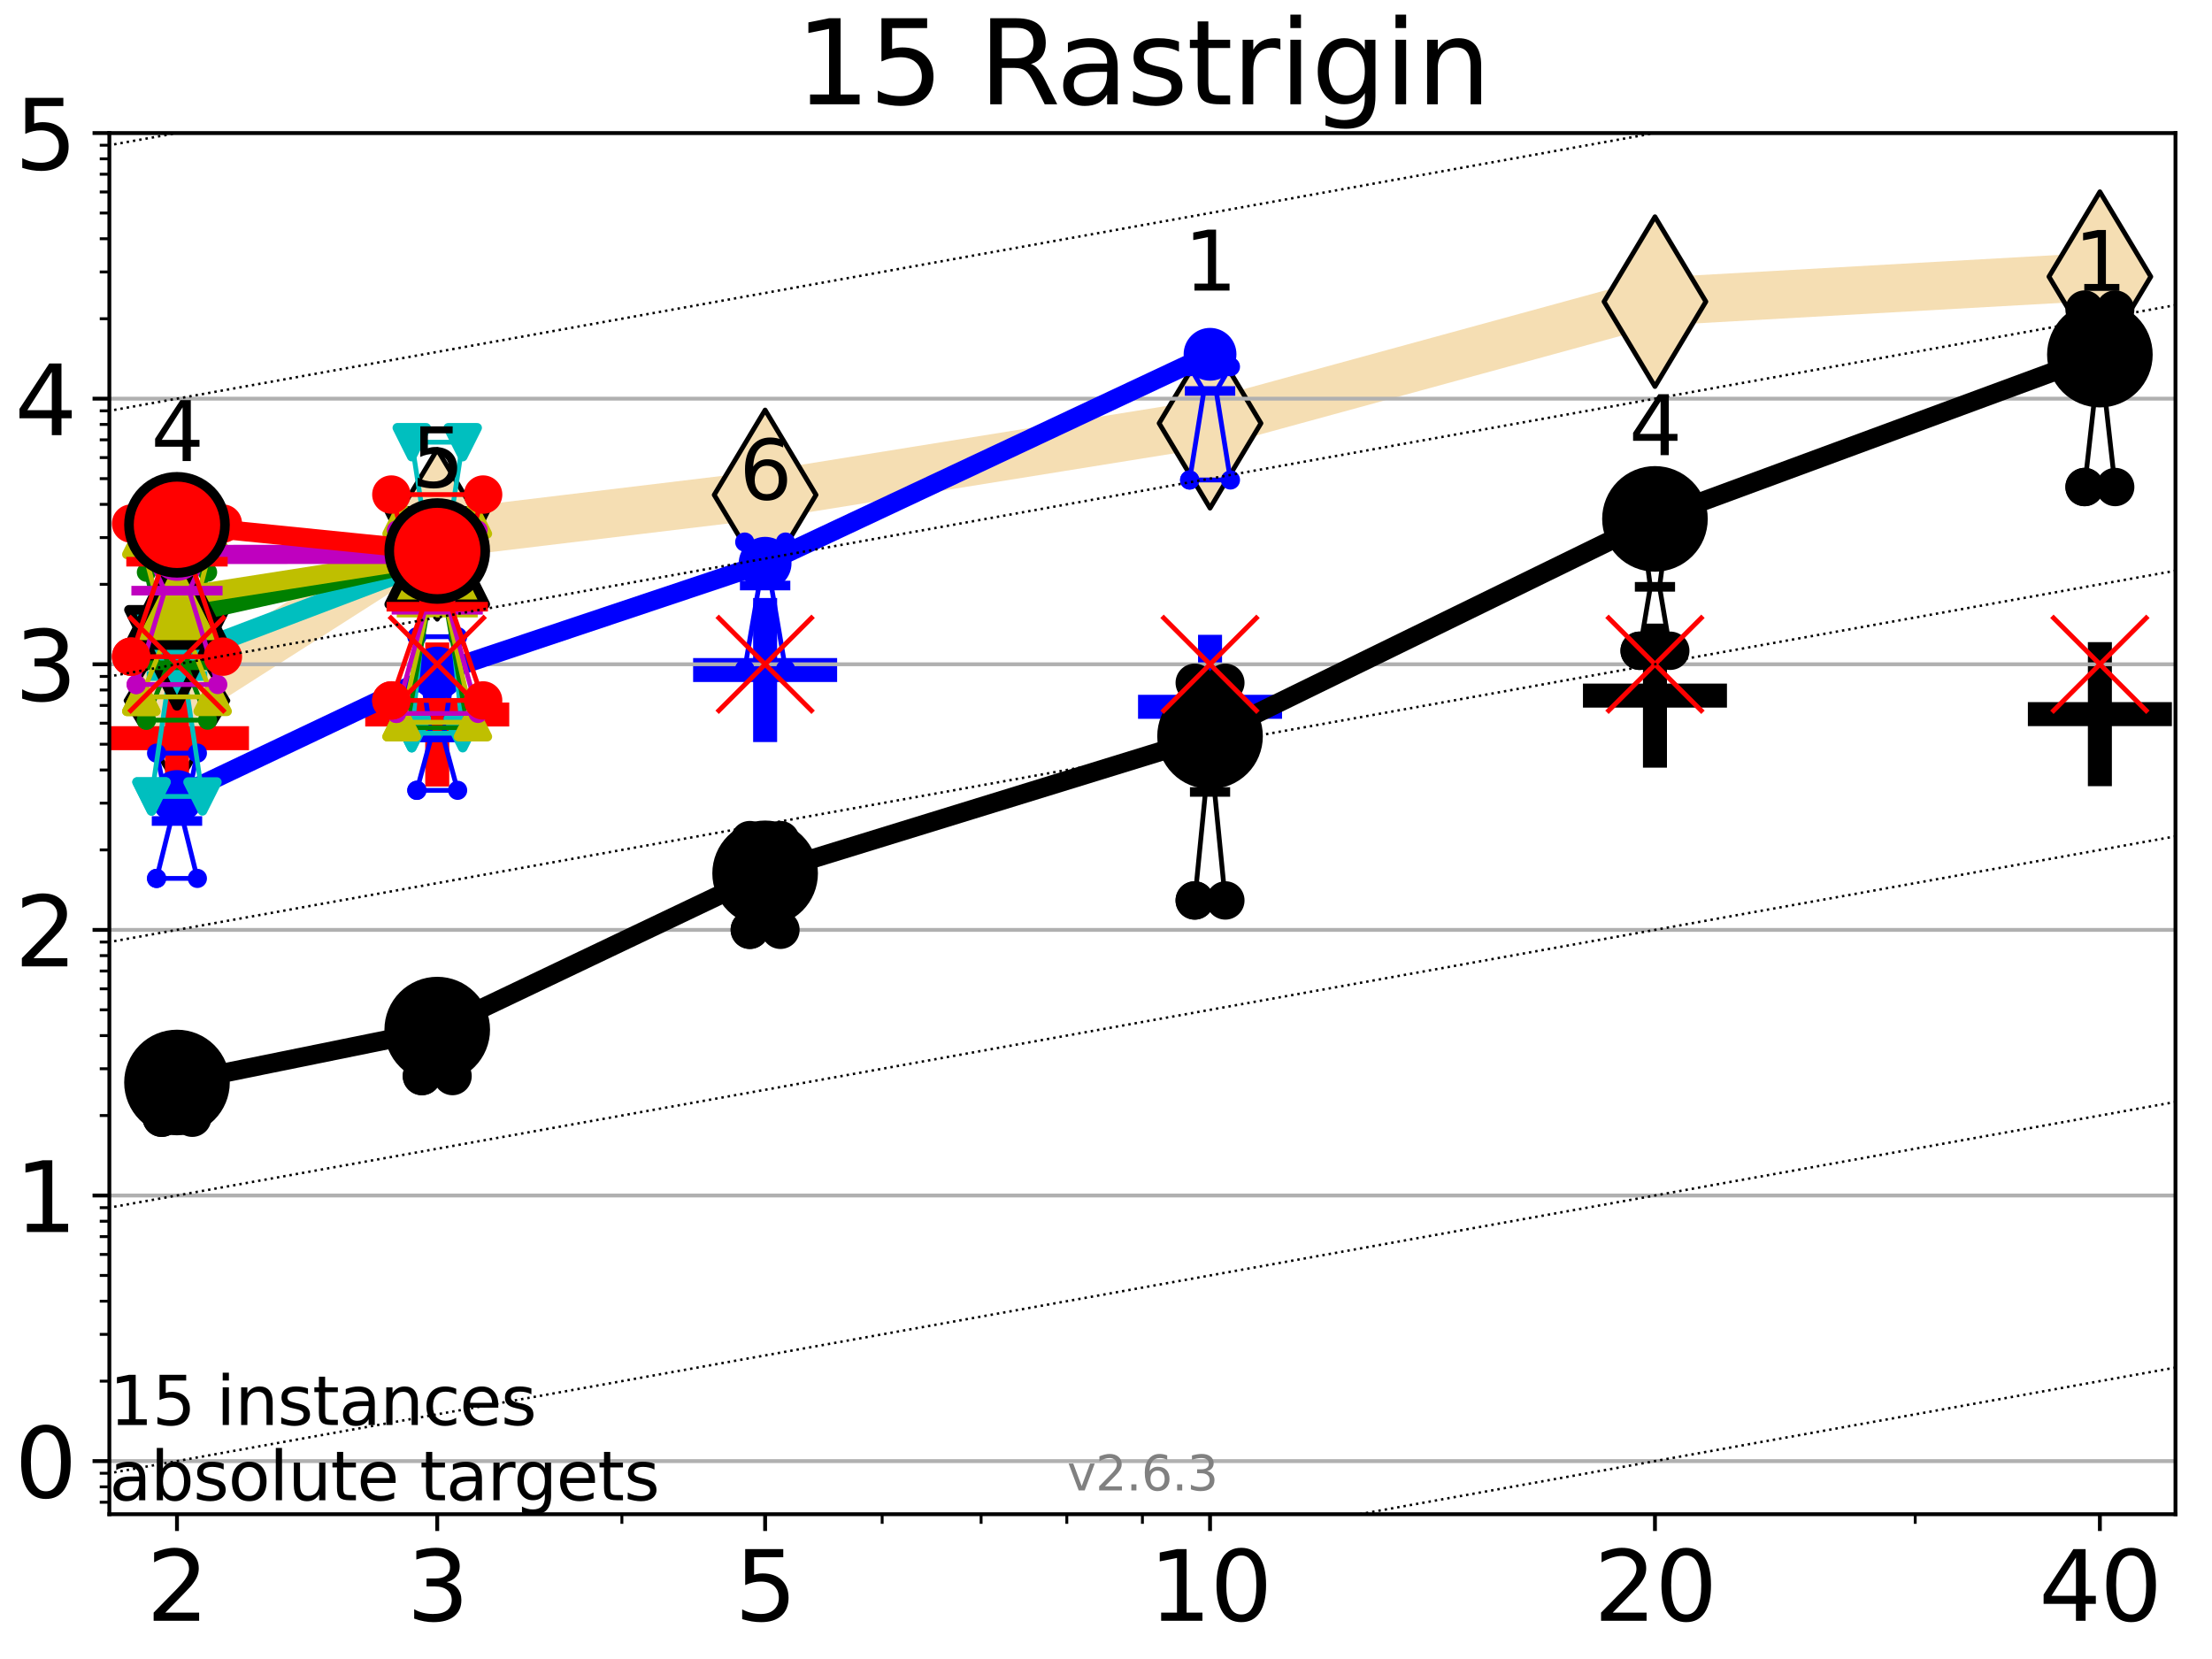 <?xml version="1.0" encoding="utf-8" standalone="no"?>
<!DOCTYPE svg PUBLIC "-//W3C//DTD SVG 1.1//EN"
  "http://www.w3.org/Graphics/SVG/1.1/DTD/svg11.dtd">
<svg xmlns:xlink="http://www.w3.org/1999/xlink" width="460.8pt" height="345.6pt" viewBox="0 0 460.8 345.6" xmlns="http://www.w3.org/2000/svg" version="1.1">
 <defs>
  <style type="text/css">*{stroke-linejoin: round; stroke-linecap: butt}</style>
 </defs>
 <g id="figure_1">
  <g id="patch_1">
   <path d="M 0 345.6 
L 460.8 345.6 
L 460.8 0 
L 0 0 
z
" style="fill: #ffffff"/>
  </g>
  <g id="axes_1">
   <g id="patch_2">
    <path d="M 22.78 315.44 
L 453.192 315.44 
L 453.192 27.72 
L 22.78 27.72 
z
" style="fill: #ffffff"/>
   </g>
   <g id="line2d_1">
    <path d="M 36.868 145.944 
L 91.085 111.318 
L 159.39 103.095 
L 252.074 88.174 
L 344.758 62.836 
L 437.443 57.633 
" clip-path="url(#p039403b667)" style="fill: none; stroke: #f5deb3; stroke-width: 10; stroke-linecap: square"/>
    <defs>
     <path id="m2da22eeea0" d="M -0 17.678 
L 10.607 0 
L 0 -17.678 
L -10.607 -0 
z
" style="stroke: #000000; stroke-linejoin: miter"/>
    </defs>
    <g clip-path="url(#p039403b667)">
     <use xlink:href="#m2da22eeea0" x="36.868" y="145.944" style="fill: #f5deb3; stroke: #000000; stroke-linejoin: miter"/>
     <use xlink:href="#m2da22eeea0" x="91.085" y="111.318" style="fill: #f5deb3; stroke: #000000; stroke-linejoin: miter"/>
     <use xlink:href="#m2da22eeea0" x="159.39" y="103.095" style="fill: #f5deb3; stroke: #000000; stroke-linejoin: miter"/>
     <use xlink:href="#m2da22eeea0" x="252.074" y="88.174" style="fill: #f5deb3; stroke: #000000; stroke-linejoin: miter"/>
     <use xlink:href="#m2da22eeea0" x="344.758" y="62.836" style="fill: #f5deb3; stroke: #000000; stroke-linejoin: miter"/>
     <use xlink:href="#m2da22eeea0" x="437.443" y="57.633" style="fill: #f5deb3; stroke: #000000; stroke-linejoin: miter"/>
    </g>
   </g>
   <g id="line2d_2">
    <defs>
     <path id="m066df8bb8c" d="M -15 0 
L 15 0 
M 0 15 
L 0 -15 
" style="stroke: #0000ff; stroke-width: 5"/>
    </defs>
    <g clip-path="url(#p039403b667)">
     <use xlink:href="#m066df8bb8c" x="252.074" y="147.239" style="fill: #0000ff; stroke: #0000ff; stroke-width: 5"/>
    </g>
   </g>
   <g id="line2d_3">
    <defs>
     <path id="md659a78124" d="M -15 0 
L 15 0 
M 0 15 
L 0 -15 
" style="stroke: #000000; stroke-width: 5"/>
    </defs>
    <g clip-path="url(#p039403b667)">
     <use xlink:href="#md659a78124" x="344.758" y="144.911" style="stroke: #000000; stroke-width: 5"/>
    </g>
   </g>
   <g id="line2d_4">
    <g clip-path="url(#p039403b667)">
     <use xlink:href="#md659a78124" x="437.443" y="148.769" style="stroke: #000000; stroke-width: 5"/>
    </g>
   </g>
   <g id="line2d_5">
    <defs>
     <path id="md0a0d6be1d" d="M -15 0 
L 15 0 
M 0 15 
L 0 -15 
" style="stroke: #ff0000; stroke-width: 5"/>
    </defs>
    <g clip-path="url(#p039403b667)">
     <use xlink:href="#md0a0d6be1d" x="91.085" y="148.844" style="fill: #ff0000; stroke: #ff0000; stroke-width: 5"/>
    </g>
   </g>
   <g id="line2d_6">
    <g clip-path="url(#p039403b667)">
     <use xlink:href="#m066df8bb8c" x="159.39" y="139.579" style="fill: #0000ff; stroke: #0000ff; stroke-width: 5"/>
    </g>
   </g>
   <g id="line2d_7">
    <g clip-path="url(#p039403b667)">
     <use xlink:href="#md0a0d6be1d" x="36.868" y="153.774" style="fill: #ff0000; stroke: #ff0000; stroke-width: 5"/>
    </g>
   </g>
   <g id="matplotlib.axis_1">
    <g id="xtick_1">
     <g id="line2d_8">
      <defs>
       <path id="mbae8dcfb3f" d="M 0 0 
L 0 3.5 
" style="stroke: #000000; stroke-width: 0.8"/>
      </defs>
      <g>
       <use xlink:href="#mbae8dcfb3f" x="36.868" y="315.44" style="stroke: #000000; stroke-width: 0.8"/>
      </g>
     </g>
     <g id="text_1">
      <!-- 2 -->
      <g transform="translate(30.506 337.637) scale(0.2 -0.2)">
       <defs>
        <path id="DejaVuSans-32" d="M 1228 531 
L 3431 531 
L 3431 0 
L 469 0 
L 469 531 
Q 828 903 1448 1529 
Q 2069 2156 2228 2338 
Q 2531 2678 2651 2914 
Q 2772 3150 2772 3378 
Q 2772 3750 2511 3984 
Q 2250 4219 1831 4219 
Q 1534 4219 1204 4116 
Q 875 4013 500 3803 
L 500 4441 
Q 881 4594 1212 4672 
Q 1544 4750 1819 4750 
Q 2544 4750 2975 4387 
Q 3406 4025 3406 3419 
Q 3406 3131 3298 2873 
Q 3191 2616 2906 2266 
Q 2828 2175 2409 1742 
Q 1991 1309 1228 531 
z
" transform="scale(0.016)"/>
       </defs>
       <use xlink:href="#DejaVuSans-32"/>
      </g>
     </g>
    </g>
    <g id="xtick_2">
     <g id="line2d_9">
      <g>
       <use xlink:href="#mbae8dcfb3f" x="91.085" y="315.44" style="stroke: #000000; stroke-width: 0.8"/>
      </g>
     </g>
     <g id="text_2">
      <!-- 3 -->
      <g transform="translate(84.723 337.637) scale(0.2 -0.2)">
       <defs>
        <path id="DejaVuSans-33" d="M 2597 2516 
Q 3050 2419 3304 2112 
Q 3559 1806 3559 1356 
Q 3559 666 3084 287 
Q 2609 -91 1734 -91 
Q 1441 -91 1130 -33 
Q 819 25 488 141 
L 488 750 
Q 750 597 1062 519 
Q 1375 441 1716 441 
Q 2309 441 2620 675 
Q 2931 909 2931 1356 
Q 2931 1769 2642 2001 
Q 2353 2234 1838 2234 
L 1294 2234 
L 1294 2753 
L 1863 2753 
Q 2328 2753 2575 2939 
Q 2822 3125 2822 3475 
Q 2822 3834 2567 4026 
Q 2313 4219 1838 4219 
Q 1578 4219 1281 4162 
Q 984 4106 628 3988 
L 628 4550 
Q 988 4650 1302 4700 
Q 1616 4750 1894 4750 
Q 2613 4750 3031 4423 
Q 3450 4097 3450 3541 
Q 3450 3153 3228 2886 
Q 3006 2619 2597 2516 
z
" transform="scale(0.016)"/>
       </defs>
       <use xlink:href="#DejaVuSans-33"/>
      </g>
     </g>
    </g>
    <g id="xtick_3">
     <g id="line2d_10">
      <g>
       <use xlink:href="#mbae8dcfb3f" x="159.39" y="315.44" style="stroke: #000000; stroke-width: 0.8"/>
      </g>
     </g>
     <g id="text_3">
      <!-- 5 -->
      <g transform="translate(153.028 337.637) scale(0.2 -0.2)">
       <defs>
        <path id="DejaVuSans-35" d="M 691 4666 
L 3169 4666 
L 3169 4134 
L 1269 4134 
L 1269 2991 
Q 1406 3038 1543 3061 
Q 1681 3084 1819 3084 
Q 2600 3084 3056 2656 
Q 3513 2228 3513 1497 
Q 3513 744 3044 326 
Q 2575 -91 1722 -91 
Q 1428 -91 1123 -41 
Q 819 9 494 109 
L 494 744 
Q 775 591 1075 516 
Q 1375 441 1709 441 
Q 2250 441 2565 725 
Q 2881 1009 2881 1497 
Q 2881 1984 2565 2268 
Q 2250 2553 1709 2553 
Q 1456 2553 1204 2497 
Q 953 2441 691 2322 
L 691 4666 
z
" transform="scale(0.016)"/>
       </defs>
       <use xlink:href="#DejaVuSans-35"/>
      </g>
     </g>
    </g>
    <g id="xtick_4">
     <g id="line2d_11">
      <g>
       <use xlink:href="#mbae8dcfb3f" x="252.074" y="315.44" style="stroke: #000000; stroke-width: 0.8"/>
      </g>
     </g>
     <g id="text_4">
      <!-- 10 -->
      <g transform="translate(239.349 337.637) scale(0.2 -0.2)">
       <defs>
        <path id="DejaVuSans-31" d="M 794 531 
L 1825 531 
L 1825 4091 
L 703 3866 
L 703 4441 
L 1819 4666 
L 2450 4666 
L 2450 531 
L 3481 531 
L 3481 0 
L 794 0 
L 794 531 
z
" transform="scale(0.016)"/>
        <path id="DejaVuSans-30" d="M 2034 4250 
Q 1547 4250 1301 3770 
Q 1056 3291 1056 2328 
Q 1056 1369 1301 889 
Q 1547 409 2034 409 
Q 2525 409 2770 889 
Q 3016 1369 3016 2328 
Q 3016 3291 2770 3770 
Q 2525 4250 2034 4250 
z
M 2034 4750 
Q 2819 4750 3233 4129 
Q 3647 3509 3647 2328 
Q 3647 1150 3233 529 
Q 2819 -91 2034 -91 
Q 1250 -91 836 529 
Q 422 1150 422 2328 
Q 422 3509 836 4129 
Q 1250 4750 2034 4750 
z
" transform="scale(0.016)"/>
       </defs>
       <use xlink:href="#DejaVuSans-31"/>
       <use xlink:href="#DejaVuSans-30" x="63.623"/>
      </g>
     </g>
    </g>
    <g id="xtick_5">
     <g id="line2d_12">
      <g>
       <use xlink:href="#mbae8dcfb3f" x="344.758" y="315.44" style="stroke: #000000; stroke-width: 0.8"/>
      </g>
     </g>
     <g id="text_5">
      <!-- 20 -->
      <g transform="translate(332.033 337.637) scale(0.2 -0.2)">
       <use xlink:href="#DejaVuSans-32"/>
       <use xlink:href="#DejaVuSans-30" x="63.623"/>
      </g>
     </g>
    </g>
    <g id="xtick_6">
     <g id="line2d_13">
      <g>
       <use xlink:href="#mbae8dcfb3f" x="437.443" y="315.44" style="stroke: #000000; stroke-width: 0.8"/>
      </g>
     </g>
     <g id="text_6">
      <!-- 40 -->
      <g transform="translate(424.718 337.637) scale(0.2 -0.2)">
       <defs>
        <path id="DejaVuSans-34" d="M 2419 4116 
L 825 1625 
L 2419 1625 
L 2419 4116 
z
M 2253 4666 
L 3047 4666 
L 3047 1625 
L 3713 1625 
L 3713 1100 
L 3047 1100 
L 3047 0 
L 2419 0 
L 2419 1100 
L 313 1100 
L 313 1709 
L 2253 4666 
z
" transform="scale(0.016)"/>
       </defs>
       <use xlink:href="#DejaVuSans-34"/>
       <use xlink:href="#DejaVuSans-30" x="63.623"/>
      </g>
     </g>
    </g>
    <g id="xtick_7">
     <g id="line2d_14">
      <defs>
       <path id="m1673677e20" d="M 0 0 
L 0 2 
" style="stroke: #000000; stroke-width: 0.6"/>
      </defs>
      <g>
       <use xlink:href="#m1673677e20" x="129.552" y="315.44" style="stroke: #000000; stroke-width: 0.6"/>
      </g>
     </g>
    </g>
    <g id="xtick_8">
     <g id="line2d_15">
      <g>
       <use xlink:href="#m1673677e20" x="183.769" y="315.44" style="stroke: #000000; stroke-width: 0.6"/>
      </g>
     </g>
    </g>
    <g id="xtick_9">
     <g id="line2d_16">
      <g>
       <use xlink:href="#m1673677e20" x="204.381" y="315.44" style="stroke: #000000; stroke-width: 0.6"/>
      </g>
     </g>
    </g>
    <g id="xtick_10">
     <g id="line2d_17">
      <g>
       <use xlink:href="#m1673677e20" x="222.237" y="315.44" style="stroke: #000000; stroke-width: 0.6"/>
      </g>
     </g>
    </g>
    <g id="xtick_11">
     <g id="line2d_18">
      <g>
       <use xlink:href="#m1673677e20" x="237.986" y="315.44" style="stroke: #000000; stroke-width: 0.6"/>
      </g>
     </g>
    </g>
    <g id="xtick_12">
     <g id="line2d_19">
      <g>
       <use xlink:href="#m1673677e20" x="398.975" y="315.44" style="stroke: #000000; stroke-width: 0.6"/>
      </g>
     </g>
    </g>
   </g>
   <g id="matplotlib.axis_2">
    <g id="ytick_1">
     <g id="line2d_20">
      <path d="M 22.78 304.374 
L 453.192 304.374 
" clip-path="url(#p039403b667)" style="fill: none; stroke: #b0b0b0; stroke-width: 0.8; stroke-linecap: square"/>
     </g>
     <g id="line2d_21">
      <defs>
       <path id="me2e3ff21f8" d="M 0 0 
L -3.5 0 
" style="stroke: #000000; stroke-width: 0.8"/>
      </defs>
      <g>
       <use xlink:href="#me2e3ff21f8" x="22.78" y="304.374" style="stroke: #000000; stroke-width: 0.8"/>
      </g>
     </g>
     <g id="text_7">
      <!-- 0 -->
      <g transform="translate(3.055 311.972) scale(0.2 -0.2)">
       <use xlink:href="#DejaVuSans-30"/>
      </g>
     </g>
    </g>
    <g id="ytick_2">
     <g id="line2d_22">
      <path d="M 22.78 249.043 
L 453.192 249.043 
" clip-path="url(#p039403b667)" style="fill: none; stroke: #b0b0b0; stroke-width: 0.8; stroke-linecap: square"/>
     </g>
     <g id="line2d_23">
      <g>
       <use xlink:href="#me2e3ff21f8" x="22.78" y="249.043" style="stroke: #000000; stroke-width: 0.8"/>
      </g>
     </g>
     <g id="text_8">
      <!-- 1 -->
      <g transform="translate(3.055 256.642) scale(0.2 -0.2)">
       <use xlink:href="#DejaVuSans-31"/>
      </g>
     </g>
    </g>
    <g id="ytick_3">
     <g id="line2d_24">
      <path d="M 22.78 193.712 
L 453.192 193.712 
" clip-path="url(#p039403b667)" style="fill: none; stroke: #b0b0b0; stroke-width: 0.8; stroke-linecap: square"/>
     </g>
     <g id="line2d_25">
      <g>
       <use xlink:href="#me2e3ff21f8" x="22.78" y="193.712" style="stroke: #000000; stroke-width: 0.8"/>
      </g>
     </g>
     <g id="text_9">
      <!-- 2 -->
      <g transform="translate(3.055 201.311) scale(0.2 -0.2)">
       <use xlink:href="#DejaVuSans-32"/>
      </g>
     </g>
    </g>
    <g id="ytick_4">
     <g id="line2d_26">
      <path d="M 22.78 138.382 
L 453.192 138.382 
" clip-path="url(#p039403b667)" style="fill: none; stroke: #b0b0b0; stroke-width: 0.8; stroke-linecap: square"/>
     </g>
     <g id="line2d_27">
      <g>
       <use xlink:href="#me2e3ff21f8" x="22.78" y="138.382" style="stroke: #000000; stroke-width: 0.8"/>
      </g>
     </g>
     <g id="text_10">
      <!-- 3 -->
      <g transform="translate(3.055 145.98) scale(0.2 -0.2)">
       <use xlink:href="#DejaVuSans-33"/>
      </g>
     </g>
    </g>
    <g id="ytick_5">
     <g id="line2d_28">
      <path d="M 22.78 83.051 
L 453.192 83.051 
" clip-path="url(#p039403b667)" style="fill: none; stroke: #b0b0b0; stroke-width: 0.8; stroke-linecap: square"/>
     </g>
     <g id="line2d_29">
      <g>
       <use xlink:href="#me2e3ff21f8" x="22.78" y="83.051" style="stroke: #000000; stroke-width: 0.8"/>
      </g>
     </g>
     <g id="text_11">
      <!-- 4 -->
      <g transform="translate(3.055 90.649) scale(0.2 -0.2)">
       <use xlink:href="#DejaVuSans-34"/>
      </g>
     </g>
    </g>
    <g id="ytick_6">
     <g id="line2d_30">
      <path d="M 22.78 27.72 
L 453.192 27.72 
" clip-path="url(#p039403b667)" style="fill: none; stroke: #b0b0b0; stroke-width: 0.8; stroke-linecap: square"/>
     </g>
     <g id="line2d_31">
      <g>
       <use xlink:href="#me2e3ff21f8" x="22.78" y="27.72" style="stroke: #000000; stroke-width: 0.8"/>
      </g>
     </g>
     <g id="text_12">
      <!-- 5 -->
      <g transform="translate(3.055 35.318) scale(0.2 -0.2)">
       <use xlink:href="#DejaVuSans-35"/>
      </g>
     </g>
    </g>
    <g id="ytick_7">
     <g id="line2d_32">
      <defs>
       <path id="m8e2b861fe1" d="M 0 0 
L -2 0 
" style="stroke: #000000; stroke-width: 0.6"/>
      </defs>
      <g>
       <use xlink:href="#m8e2b861fe1" x="22.78" y="312.945" style="stroke: #000000; stroke-width: 0.6"/>
      </g>
     </g>
    </g>
    <g id="ytick_8">
     <g id="line2d_33">
      <g>
       <use xlink:href="#m8e2b861fe1" x="22.78" y="309.736" style="stroke: #000000; stroke-width: 0.6"/>
      </g>
     </g>
    </g>
    <g id="ytick_9">
     <g id="line2d_34">
      <g>
       <use xlink:href="#m8e2b861fe1" x="22.78" y="306.906" style="stroke: #000000; stroke-width: 0.6"/>
      </g>
     </g>
    </g>
    <g id="ytick_10">
     <g id="line2d_35">
      <g>
       <use xlink:href="#m8e2b861fe1" x="22.78" y="287.718" style="stroke: #000000; stroke-width: 0.6"/>
      </g>
     </g>
    </g>
    <g id="ytick_11">
     <g id="line2d_36">
      <g>
       <use xlink:href="#m8e2b861fe1" x="22.78" y="277.974" style="stroke: #000000; stroke-width: 0.6"/>
      </g>
     </g>
    </g>
    <g id="ytick_12">
     <g id="line2d_37">
      <g>
       <use xlink:href="#m8e2b861fe1" x="22.78" y="271.061" style="stroke: #000000; stroke-width: 0.6"/>
      </g>
     </g>
    </g>
    <g id="ytick_13">
     <g id="line2d_38">
      <g>
       <use xlink:href="#m8e2b861fe1" x="22.78" y="265.699" style="stroke: #000000; stroke-width: 0.6"/>
      </g>
     </g>
    </g>
    <g id="ytick_14">
     <g id="line2d_39">
      <g>
       <use xlink:href="#m8e2b861fe1" x="22.78" y="261.318" style="stroke: #000000; stroke-width: 0.6"/>
      </g>
     </g>
    </g>
    <g id="ytick_15">
     <g id="line2d_40">
      <g>
       <use xlink:href="#m8e2b861fe1" x="22.78" y="257.614" style="stroke: #000000; stroke-width: 0.6"/>
      </g>
     </g>
    </g>
    <g id="ytick_16">
     <g id="line2d_41">
      <g>
       <use xlink:href="#m8e2b861fe1" x="22.78" y="254.405" style="stroke: #000000; stroke-width: 0.6"/>
      </g>
     </g>
    </g>
    <g id="ytick_17">
     <g id="line2d_42">
      <g>
       <use xlink:href="#m8e2b861fe1" x="22.78" y="251.575" style="stroke: #000000; stroke-width: 0.6"/>
      </g>
     </g>
    </g>
    <g id="ytick_18">
     <g id="line2d_43">
      <g>
       <use xlink:href="#m8e2b861fe1" x="22.78" y="232.387" style="stroke: #000000; stroke-width: 0.6"/>
      </g>
     </g>
    </g>
    <g id="ytick_19">
     <g id="line2d_44">
      <g>
       <use xlink:href="#m8e2b861fe1" x="22.78" y="222.644" style="stroke: #000000; stroke-width: 0.6"/>
      </g>
     </g>
    </g>
    <g id="ytick_20">
     <g id="line2d_45">
      <g>
       <use xlink:href="#m8e2b861fe1" x="22.78" y="215.731" style="stroke: #000000; stroke-width: 0.6"/>
      </g>
     </g>
    </g>
    <g id="ytick_21">
     <g id="line2d_46">
      <g>
       <use xlink:href="#m8e2b861fe1" x="22.78" y="210.369" style="stroke: #000000; stroke-width: 0.6"/>
      </g>
     </g>
    </g>
    <g id="ytick_22">
     <g id="line2d_47">
      <g>
       <use xlink:href="#m8e2b861fe1" x="22.78" y="205.987" style="stroke: #000000; stroke-width: 0.6"/>
      </g>
     </g>
    </g>
    <g id="ytick_23">
     <g id="line2d_48">
      <g>
       <use xlink:href="#m8e2b861fe1" x="22.78" y="202.283" style="stroke: #000000; stroke-width: 0.6"/>
      </g>
     </g>
    </g>
    <g id="ytick_24">
     <g id="line2d_49">
      <g>
       <use xlink:href="#m8e2b861fe1" x="22.78" y="199.074" style="stroke: #000000; stroke-width: 0.6"/>
      </g>
     </g>
    </g>
    <g id="ytick_25">
     <g id="line2d_50">
      <g>
       <use xlink:href="#m8e2b861fe1" x="22.78" y="196.244" style="stroke: #000000; stroke-width: 0.6"/>
      </g>
     </g>
    </g>
    <g id="ytick_26">
     <g id="line2d_51">
      <g>
       <use xlink:href="#m8e2b861fe1" x="22.78" y="177.056" style="stroke: #000000; stroke-width: 0.6"/>
      </g>
     </g>
    </g>
    <g id="ytick_27">
     <g id="line2d_52">
      <g>
       <use xlink:href="#m8e2b861fe1" x="22.78" y="167.313" style="stroke: #000000; stroke-width: 0.6"/>
      </g>
     </g>
    </g>
    <g id="ytick_28">
     <g id="line2d_53">
      <g>
       <use xlink:href="#m8e2b861fe1" x="22.78" y="160.4" style="stroke: #000000; stroke-width: 0.6"/>
      </g>
     </g>
    </g>
    <g id="ytick_29">
     <g id="line2d_54">
      <g>
       <use xlink:href="#m8e2b861fe1" x="22.78" y="155.038" style="stroke: #000000; stroke-width: 0.6"/>
      </g>
     </g>
    </g>
    <g id="ytick_30">
     <g id="line2d_55">
      <g>
       <use xlink:href="#m8e2b861fe1" x="22.78" y="150.657" style="stroke: #000000; stroke-width: 0.6"/>
      </g>
     </g>
    </g>
    <g id="ytick_31">
     <g id="line2d_56">
      <g>
       <use xlink:href="#m8e2b861fe1" x="22.78" y="146.952" style="stroke: #000000; stroke-width: 0.6"/>
      </g>
     </g>
    </g>
    <g id="ytick_32">
     <g id="line2d_57">
      <g>
       <use xlink:href="#m8e2b861fe1" x="22.78" y="143.744" style="stroke: #000000; stroke-width: 0.6"/>
      </g>
     </g>
    </g>
    <g id="ytick_33">
     <g id="line2d_58">
      <g>
       <use xlink:href="#m8e2b861fe1" x="22.78" y="140.913" style="stroke: #000000; stroke-width: 0.6"/>
      </g>
     </g>
    </g>
    <g id="ytick_34">
     <g id="line2d_59">
      <g>
       <use xlink:href="#m8e2b861fe1" x="22.78" y="121.725" style="stroke: #000000; stroke-width: 0.6"/>
      </g>
     </g>
    </g>
    <g id="ytick_35">
     <g id="line2d_60">
      <g>
       <use xlink:href="#m8e2b861fe1" x="22.78" y="111.982" style="stroke: #000000; stroke-width: 0.6"/>
      </g>
     </g>
    </g>
    <g id="ytick_36">
     <g id="line2d_61">
      <g>
       <use xlink:href="#m8e2b861fe1" x="22.78" y="105.069" style="stroke: #000000; stroke-width: 0.6"/>
      </g>
     </g>
    </g>
    <g id="ytick_37">
     <g id="line2d_62">
      <g>
       <use xlink:href="#m8e2b861fe1" x="22.78" y="99.707" style="stroke: #000000; stroke-width: 0.6"/>
      </g>
     </g>
    </g>
    <g id="ytick_38">
     <g id="line2d_63">
      <g>
       <use xlink:href="#m8e2b861fe1" x="22.78" y="95.326" style="stroke: #000000; stroke-width: 0.6"/>
      </g>
     </g>
    </g>
    <g id="ytick_39">
     <g id="line2d_64">
      <g>
       <use xlink:href="#m8e2b861fe1" x="22.78" y="91.622" style="stroke: #000000; stroke-width: 0.6"/>
      </g>
     </g>
    </g>
    <g id="ytick_40">
     <g id="line2d_65">
      <g>
       <use xlink:href="#m8e2b861fe1" x="22.78" y="88.413" style="stroke: #000000; stroke-width: 0.6"/>
      </g>
     </g>
    </g>
    <g id="ytick_41">
     <g id="line2d_66">
      <g>
       <use xlink:href="#m8e2b861fe1" x="22.78" y="85.583" style="stroke: #000000; stroke-width: 0.6"/>
      </g>
     </g>
    </g>
    <g id="ytick_42">
     <g id="line2d_67">
      <g>
       <use xlink:href="#m8e2b861fe1" x="22.78" y="66.395" style="stroke: #000000; stroke-width: 0.6"/>
      </g>
     </g>
    </g>
    <g id="ytick_43">
     <g id="line2d_68">
      <g>
       <use xlink:href="#m8e2b861fe1" x="22.78" y="56.651" style="stroke: #000000; stroke-width: 0.6"/>
      </g>
     </g>
    </g>
    <g id="ytick_44">
     <g id="line2d_69">
      <g>
       <use xlink:href="#m8e2b861fe1" x="22.78" y="49.738" style="stroke: #000000; stroke-width: 0.6"/>
      </g>
     </g>
    </g>
    <g id="ytick_45">
     <g id="line2d_70">
      <g>
       <use xlink:href="#m8e2b861fe1" x="22.78" y="44.376" style="stroke: #000000; stroke-width: 0.6"/>
      </g>
     </g>
    </g>
    <g id="ytick_46">
     <g id="line2d_71">
      <g>
       <use xlink:href="#m8e2b861fe1" x="22.78" y="39.995" style="stroke: #000000; stroke-width: 0.6"/>
      </g>
     </g>
    </g>
    <g id="ytick_47">
     <g id="line2d_72">
      <g>
       <use xlink:href="#m8e2b861fe1" x="22.78" y="36.291" style="stroke: #000000; stroke-width: 0.6"/>
      </g>
     </g>
    </g>
    <g id="ytick_48">
     <g id="line2d_73">
      <g>
       <use xlink:href="#m8e2b861fe1" x="22.78" y="33.082" style="stroke: #000000; stroke-width: 0.6"/>
      </g>
     </g>
    </g>
    <g id="ytick_49">
     <g id="line2d_74">
      <g>
       <use xlink:href="#m8e2b861fe1" x="22.78" y="30.252" style="stroke: #000000; stroke-width: 0.6"/>
      </g>
     </g>
    </g>
   </g>
   <g id="line2d_75">
    <path d="M 33.682 232.842 
L 35.912 226.082 
L 33.682 220.906 
L 40.054 220.906 
L 37.824 226.082 
L 40.054 232.842 
L 33.682 232.842 
" clip-path="url(#p039403b667)" style="fill: none; stroke: #000000; stroke-linecap: square"/>
   </g>
   <g id="line2d_76">
    <path d="M 33.682 232.842 
L 40.054 232.842 
L 40.054 220.906 
L 33.682 220.906 
L 33.682 232.842 
" clip-path="url(#p039403b667)" style="fill: none"/>
    <defs>
     <path id="m3d533c3ab8" d="M 0 3 
C 0.796 3 1.559 2.684 2.121 2.121 
C 2.684 1.559 3 0.796 3 0 
C 3 -0.796 2.684 -1.559 2.121 -2.121 
C 1.559 -2.684 0.796 -3 0 -3 
C -0.796 -3 -1.559 -2.684 -2.121 -2.121 
C -2.684 -1.559 -3 -0.796 -3 0 
C -3 0.796 -2.684 1.559 -2.121 2.121 
C -1.559 2.684 -0.796 3 0 3 
z
" style="stroke: #000000; stroke-width: 2"/>
    </defs>
    <g clip-path="url(#p039403b667)">
     <use xlink:href="#m3d533c3ab8" x="33.682" y="232.842" style="stroke: #000000; stroke-width: 2"/>
     <use xlink:href="#m3d533c3ab8" x="40.054" y="232.842" style="stroke: #000000; stroke-width: 2"/>
     <use xlink:href="#m3d533c3ab8" x="40.054" y="220.906" style="stroke: #000000; stroke-width: 2"/>
     <use xlink:href="#m3d533c3ab8" x="33.682" y="220.906" style="stroke: #000000; stroke-width: 2"/>
     <use xlink:href="#m3d533c3ab8" x="33.682" y="232.842" style="stroke: #000000; stroke-width: 2"/>
    </g>
   </g>
   <g id="line2d_77">
    <path d="M 33.682 226.082 
L 40.054 226.082 
" clip-path="url(#p039403b667)" style="fill: none; stroke: #000000; stroke-width: 2; stroke-linecap: square"/>
   </g>
   <g id="line2d_78">
    <path d="M 87.899 224.159 
L 90.129 215.137 
L 87.899 209.465 
L 94.271 209.465 
L 92.041 215.137 
L 94.271 224.159 
L 87.899 224.159 
" clip-path="url(#p039403b667)" style="fill: none; stroke: #000000; stroke-linecap: square"/>
   </g>
   <g id="line2d_79">
    <path d="M 87.899 224.159 
L 94.271 224.159 
L 94.271 209.465 
L 87.899 209.465 
L 87.899 224.159 
" clip-path="url(#p039403b667)" style="fill: none"/>
    <g clip-path="url(#p039403b667)">
     <use xlink:href="#m3d533c3ab8" x="87.899" y="224.159" style="stroke: #000000; stroke-width: 2"/>
     <use xlink:href="#m3d533c3ab8" x="94.271" y="224.159" style="stroke: #000000; stroke-width: 2"/>
     <use xlink:href="#m3d533c3ab8" x="94.271" y="209.465" style="stroke: #000000; stroke-width: 2"/>
     <use xlink:href="#m3d533c3ab8" x="87.899" y="209.465" style="stroke: #000000; stroke-width: 2"/>
     <use xlink:href="#m3d533c3ab8" x="87.899" y="224.159" style="stroke: #000000; stroke-width: 2"/>
    </g>
   </g>
   <g id="line2d_80">
    <path d="M 87.899 215.137 
L 94.271 215.137 
" clip-path="url(#p039403b667)" style="fill: none; stroke: #000000; stroke-width: 2; stroke-linecap: square"/>
   </g>
   <g id="line2d_81">
    <path d="M 156.204 193.688 
L 158.434 183.873 
L 156.204 175.013 
L 162.576 175.013 
L 160.346 183.873 
L 162.576 193.688 
L 156.204 193.688 
" clip-path="url(#p039403b667)" style="fill: none; stroke: #000000; stroke-linecap: square"/>
   </g>
   <g id="line2d_82">
    <path d="M 156.204 193.688 
L 162.576 193.688 
L 162.576 175.013 
L 156.204 175.013 
L 156.204 193.688 
" clip-path="url(#p039403b667)" style="fill: none"/>
    <g clip-path="url(#p039403b667)">
     <use xlink:href="#m3d533c3ab8" x="156.204" y="193.688" style="stroke: #000000; stroke-width: 2"/>
     <use xlink:href="#m3d533c3ab8" x="162.576" y="193.688" style="stroke: #000000; stroke-width: 2"/>
     <use xlink:href="#m3d533c3ab8" x="162.576" y="175.013" style="stroke: #000000; stroke-width: 2"/>
     <use xlink:href="#m3d533c3ab8" x="156.204" y="175.013" style="stroke: #000000; stroke-width: 2"/>
     <use xlink:href="#m3d533c3ab8" x="156.204" y="193.688" style="stroke: #000000; stroke-width: 2"/>
    </g>
   </g>
   <g id="line2d_83">
    <path d="M 156.204 183.873 
L 162.576 183.873 
" clip-path="url(#p039403b667)" style="fill: none; stroke: #000000; stroke-width: 2; stroke-linecap: square"/>
   </g>
   <g id="line2d_84">
    <path d="M 248.888 187.579 
L 251.118 164.979 
L 248.888 142.235 
L 255.26 142.235 
L 253.03 164.979 
L 255.26 187.579 
L 248.888 187.579 
" clip-path="url(#p039403b667)" style="fill: none; stroke: #000000; stroke-linecap: square"/>
   </g>
   <g id="line2d_85">
    <path d="M 248.888 187.579 
L 255.26 187.579 
L 255.26 142.235 
L 248.888 142.235 
L 248.888 187.579 
" clip-path="url(#p039403b667)" style="fill: none"/>
    <g clip-path="url(#p039403b667)">
     <use xlink:href="#m3d533c3ab8" x="248.888" y="187.579" style="stroke: #000000; stroke-width: 2"/>
     <use xlink:href="#m3d533c3ab8" x="255.26" y="187.579" style="stroke: #000000; stroke-width: 2"/>
     <use xlink:href="#m3d533c3ab8" x="255.26" y="142.235" style="stroke: #000000; stroke-width: 2"/>
     <use xlink:href="#m3d533c3ab8" x="248.888" y="142.235" style="stroke: #000000; stroke-width: 2"/>
     <use xlink:href="#m3d533c3ab8" x="248.888" y="187.579" style="stroke: #000000; stroke-width: 2"/>
    </g>
   </g>
   <g id="line2d_86">
    <path d="M 248.888 164.979 
L 255.26 164.979 
" clip-path="url(#p039403b667)" style="fill: none; stroke: #000000; stroke-width: 2; stroke-linecap: square"/>
   </g>
   <g id="line2d_87">
    <path d="M 341.572 135.566 
L 343.803 122.249 
L 341.572 105.329 
L 347.945 105.329 
L 345.714 122.249 
L 347.945 135.566 
L 341.572 135.566 
" clip-path="url(#p039403b667)" style="fill: none; stroke: #000000; stroke-linecap: square"/>
   </g>
   <g id="line2d_88">
    <path d="M 341.572 135.566 
L 347.945 135.566 
L 347.945 105.329 
L 341.572 105.329 
L 341.572 135.566 
" clip-path="url(#p039403b667)" style="fill: none"/>
    <g clip-path="url(#p039403b667)">
     <use xlink:href="#m3d533c3ab8" x="341.572" y="135.566" style="stroke: #000000; stroke-width: 2"/>
     <use xlink:href="#m3d533c3ab8" x="347.945" y="135.566" style="stroke: #000000; stroke-width: 2"/>
     <use xlink:href="#m3d533c3ab8" x="347.945" y="105.329" style="stroke: #000000; stroke-width: 2"/>
     <use xlink:href="#m3d533c3ab8" x="341.572" y="105.329" style="stroke: #000000; stroke-width: 2"/>
     <use xlink:href="#m3d533c3ab8" x="341.572" y="135.566" style="stroke: #000000; stroke-width: 2"/>
    </g>
   </g>
   <g id="line2d_89">
    <path d="M 341.572 122.249 
L 347.945 122.249 
" clip-path="url(#p039403b667)" style="fill: none; stroke: #000000; stroke-width: 2; stroke-linecap: square"/>
   </g>
   <g id="line2d_90">
    <path d="M 434.257 101.456 
L 436.487 81.54 
L 434.257 64.491 
L 440.629 64.491 
L 438.398 81.54 
L 440.629 101.456 
L 434.257 101.456 
" clip-path="url(#p039403b667)" style="fill: none; stroke: #000000; stroke-linecap: square"/>
   </g>
   <g id="line2d_91">
    <path d="M 434.257 101.456 
L 440.629 101.456 
L 440.629 64.491 
L 434.257 64.491 
L 434.257 101.456 
" clip-path="url(#p039403b667)" style="fill: none"/>
    <g clip-path="url(#p039403b667)">
     <use xlink:href="#m3d533c3ab8" x="434.257" y="101.456" style="stroke: #000000; stroke-width: 2"/>
     <use xlink:href="#m3d533c3ab8" x="440.629" y="101.456" style="stroke: #000000; stroke-width: 2"/>
     <use xlink:href="#m3d533c3ab8" x="440.629" y="64.491" style="stroke: #000000; stroke-width: 2"/>
     <use xlink:href="#m3d533c3ab8" x="434.257" y="64.491" style="stroke: #000000; stroke-width: 2"/>
     <use xlink:href="#m3d533c3ab8" x="434.257" y="101.456" style="stroke: #000000; stroke-width: 2"/>
    </g>
   </g>
   <g id="line2d_92">
    <path d="M 434.257 81.54 
L 440.629 81.54 
" clip-path="url(#p039403b667)" style="fill: none; stroke: #000000; stroke-width: 2; stroke-linecap: square"/>
   </g>
   <g id="line2d_93">
    <path d="M 36.868 225.504 
L 91.085 214.482 
" clip-path="url(#p039403b667)" style="fill: none; stroke: #000000; stroke-width: 4; stroke-linecap: square"/>
   </g>
   <g id="line2d_94">
    <path d="M 91.085 214.482 
L 159.39 181.934 
" clip-path="url(#p039403b667)" style="fill: none; stroke: #000000; stroke-width: 4; stroke-linecap: square"/>
   </g>
   <g id="line2d_95">
    <path d="M 159.39 181.934 
L 252.074 153.367 
" clip-path="url(#p039403b667)" style="fill: none; stroke: #000000; stroke-width: 4; stroke-linecap: square"/>
   </g>
   <g id="line2d_96">
    <path d="M 252.074 153.367 
L 344.758 108.094 
" clip-path="url(#p039403b667)" style="fill: none; stroke: #000000; stroke-width: 4; stroke-linecap: square"/>
   </g>
   <g id="line2d_97">
    <path d="M 344.758 108.094 
L 437.443 73.876 
" clip-path="url(#p039403b667)" style="fill: none; stroke: #000000; stroke-width: 4; stroke-linecap: square"/>
   </g>
   <g id="line2d_98">
    <path d="M 36.868 225.504 
L 91.085 214.482 
L 159.39 181.934 
L 252.074 153.367 
L 344.758 108.094 
L 437.443 73.876 
" clip-path="url(#p039403b667)" style="fill: none"/>
    <defs>
     <path id="m4075d6bbb4" d="M 0 10 
C 2.652 10 5.196 8.946 7.071 7.071 
C 8.946 5.196 10 2.652 10 0 
C 10 -2.652 8.946 -5.196 7.071 -7.071 
C 5.196 -8.946 2.652 -10 0 -10 
C -2.652 -10 -5.196 -8.946 -7.071 -7.071 
C -8.946 -5.196 -10 -2.652 -10 0 
C -10 2.652 -8.946 5.196 -7.071 7.071 
C -5.196 8.946 -2.652 10 0 10 
z
" style="stroke: #000000; stroke-width: 2"/>
    </defs>
    <g clip-path="url(#p039403b667)">
     <use xlink:href="#m4075d6bbb4" x="36.868" y="225.504" style="stroke: #000000; stroke-width: 2"/>
     <use xlink:href="#m4075d6bbb4" x="91.085" y="214.482" style="stroke: #000000; stroke-width: 2"/>
     <use xlink:href="#m4075d6bbb4" x="159.39" y="181.934" style="stroke: #000000; stroke-width: 2"/>
     <use xlink:href="#m4075d6bbb4" x="252.074" y="153.367" style="stroke: #000000; stroke-width: 2"/>
     <use xlink:href="#m4075d6bbb4" x="344.758" y="108.094" style="stroke: #000000; stroke-width: 2"/>
     <use xlink:href="#m4075d6bbb4" x="437.443" y="73.876" style="stroke: #000000; stroke-width: 2"/>
    </g>
   </g>
   <g id="line2d_99">
    <path d="M 32.62 182.988 
L 35.594 171.03 
L 32.62 156.892 
L 41.116 156.892 
L 38.143 171.03 
L 41.116 182.988 
L 32.62 182.988 
" clip-path="url(#p039403b667)" style="fill: none; stroke: #0000ff; stroke-linecap: square"/>
   </g>
   <g id="line2d_100">
    <path d="M 32.62 182.988 
L 41.116 182.988 
L 41.116 156.892 
L 32.62 156.892 
L 32.62 182.988 
" clip-path="url(#p039403b667)" style="fill: none"/>
    <defs>
     <path id="m3312533d89" d="M 0 1.5 
C 0.398 1.5 0.779 1.342 1.061 1.061 
C 1.342 0.779 1.5 0.398 1.5 0 
C 1.5 -0.398 1.342 -0.779 1.061 -1.061 
C 0.779 -1.342 0.398 -1.5 0 -1.5 
C -0.398 -1.5 -0.779 -1.342 -1.061 -1.061 
C -1.342 -0.779 -1.5 -0.398 -1.5 0 
C -1.5 0.398 -1.342 0.779 -1.061 1.061 
C -0.779 1.342 -0.398 1.5 0 1.5 
z
" style="stroke: #0000ff"/>
    </defs>
    <g clip-path="url(#p039403b667)">
     <use xlink:href="#m3312533d89" x="32.62" y="182.988" style="fill: #0000ff; stroke: #0000ff"/>
     <use xlink:href="#m3312533d89" x="41.116" y="182.988" style="fill: #0000ff; stroke: #0000ff"/>
     <use xlink:href="#m3312533d89" x="41.116" y="156.892" style="fill: #0000ff; stroke: #0000ff"/>
     <use xlink:href="#m3312533d89" x="32.62" y="156.892" style="fill: #0000ff; stroke: #0000ff"/>
     <use xlink:href="#m3312533d89" x="32.62" y="182.988" style="fill: #0000ff; stroke: #0000ff"/>
    </g>
   </g>
   <g id="line2d_101">
    <path d="M 32.62 171.03 
L 41.116 171.03 
" clip-path="url(#p039403b667)" style="fill: none; stroke: #0000ff; stroke-width: 2; stroke-linecap: square"/>
   </g>
   <g id="line2d_102">
    <path d="M 86.837 164.637 
L 89.811 153.638 
L 86.837 132.635 
L 95.333 132.635 
L 92.359 153.638 
L 95.333 164.637 
L 86.837 164.637 
" clip-path="url(#p039403b667)" style="fill: none; stroke: #0000ff; stroke-linecap: square"/>
   </g>
   <g id="line2d_103">
    <path d="M 86.837 164.637 
L 95.333 164.637 
L 95.333 132.635 
L 86.837 132.635 
L 86.837 164.637 
" clip-path="url(#p039403b667)" style="fill: none"/>
    <g clip-path="url(#p039403b667)">
     <use xlink:href="#m3312533d89" x="86.837" y="164.637" style="fill: #0000ff; stroke: #0000ff"/>
     <use xlink:href="#m3312533d89" x="95.333" y="164.637" style="fill: #0000ff; stroke: #0000ff"/>
     <use xlink:href="#m3312533d89" x="95.333" y="132.635" style="fill: #0000ff; stroke: #0000ff"/>
     <use xlink:href="#m3312533d89" x="86.837" y="132.635" style="fill: #0000ff; stroke: #0000ff"/>
     <use xlink:href="#m3312533d89" x="86.837" y="164.637" style="fill: #0000ff; stroke: #0000ff"/>
    </g>
   </g>
   <g id="line2d_104">
    <path d="M 86.837 153.638 
L 95.333 153.638 
" clip-path="url(#p039403b667)" style="fill: none; stroke: #0000ff; stroke-width: 2; stroke-linecap: square"/>
   </g>
   <g id="line2d_105">
    <path d="M 155.142 139.405 
L 158.116 121.979 
L 155.142 112.921 
L 163.638 112.921 
L 160.665 121.979 
L 163.638 139.405 
L 155.142 139.405 
" clip-path="url(#p039403b667)" style="fill: none; stroke: #0000ff; stroke-linecap: square"/>
   </g>
   <g id="line2d_106">
    <path d="M 155.142 139.405 
L 163.638 139.405 
L 163.638 112.921 
L 155.142 112.921 
L 155.142 139.405 
" clip-path="url(#p039403b667)" style="fill: none"/>
    <g clip-path="url(#p039403b667)">
     <use xlink:href="#m3312533d89" x="155.142" y="139.405" style="fill: #0000ff; stroke: #0000ff"/>
     <use xlink:href="#m3312533d89" x="163.638" y="139.405" style="fill: #0000ff; stroke: #0000ff"/>
     <use xlink:href="#m3312533d89" x="163.638" y="112.921" style="fill: #0000ff; stroke: #0000ff"/>
     <use xlink:href="#m3312533d89" x="155.142" y="112.921" style="fill: #0000ff; stroke: #0000ff"/>
     <use xlink:href="#m3312533d89" x="155.142" y="139.405" style="fill: #0000ff; stroke: #0000ff"/>
    </g>
   </g>
   <g id="line2d_107">
    <path d="M 155.142 121.979 
L 163.638 121.979 
" clip-path="url(#p039403b667)" style="fill: none; stroke: #0000ff; stroke-width: 2; stroke-linecap: square"/>
   </g>
   <g id="line2d_108">
    <path d="M 247.826 99.989 
L 250.8 81.444 
L 247.826 76.394 
L 256.322 76.394 
L 253.349 81.444 
L 256.322 99.989 
L 247.826 99.989 
" clip-path="url(#p039403b667)" style="fill: none; stroke: #0000ff; stroke-linecap: square"/>
   </g>
   <g id="line2d_109">
    <path d="M 247.826 99.989 
L 256.322 99.989 
L 256.322 76.394 
L 247.826 76.394 
L 247.826 99.989 
" clip-path="url(#p039403b667)" style="fill: none"/>
    <g clip-path="url(#p039403b667)">
     <use xlink:href="#m3312533d89" x="247.826" y="99.989" style="fill: #0000ff; stroke: #0000ff"/>
     <use xlink:href="#m3312533d89" x="256.322" y="99.989" style="fill: #0000ff; stroke: #0000ff"/>
     <use xlink:href="#m3312533d89" x="256.322" y="76.394" style="fill: #0000ff; stroke: #0000ff"/>
     <use xlink:href="#m3312533d89" x="247.826" y="76.394" style="fill: #0000ff; stroke: #0000ff"/>
     <use xlink:href="#m3312533d89" x="247.826" y="99.989" style="fill: #0000ff; stroke: #0000ff"/>
    </g>
   </g>
   <g id="line2d_110">
    <path d="M 247.826 81.444 
L 256.322 81.444 
" clip-path="url(#p039403b667)" style="fill: none; stroke: #0000ff; stroke-width: 2; stroke-linecap: square"/>
   </g>
   <g id="line2d_111">
    <path d="M 36.868 165.925 
L 91.085 140.205 
" clip-path="url(#p039403b667)" style="fill: none; stroke: #0000ff; stroke-width: 4; stroke-linecap: square"/>
   </g>
   <g id="line2d_112">
    <path d="M 91.085 140.205 
L 159.39 117.335 
" clip-path="url(#p039403b667)" style="fill: none; stroke: #0000ff; stroke-width: 4; stroke-linecap: square"/>
   </g>
   <g id="line2d_113">
    <path d="M 159.39 117.335 
L 252.074 73.807 
" clip-path="url(#p039403b667)" style="fill: none; stroke: #0000ff; stroke-width: 4; stroke-linecap: square"/>
   </g>
   <g id="line2d_114">
    <path d="M 36.868 165.925 
L 91.085 140.205 
L 159.39 117.335 
L 252.074 73.807 
" clip-path="url(#p039403b667)" style="fill: none"/>
    <defs>
     <path id="m1953b9a83a" d="M 0 5 
C 1.326 5 2.598 4.473 3.536 3.536 
C 4.473 2.598 5 1.326 5 0 
C 5 -1.326 4.473 -2.598 3.536 -3.536 
C 2.598 -4.473 1.326 -5 0 -5 
C -1.326 -5 -2.598 -4.473 -3.536 -3.536 
C -4.473 -2.598 -5 -1.326 -5 0 
C -5 1.326 -4.473 2.598 -3.536 3.536 
C -2.598 4.473 -1.326 5 0 5 
z
" style="stroke: #0000ff"/>
    </defs>
    <g clip-path="url(#p039403b667)">
     <use xlink:href="#m1953b9a83a" x="36.868" y="165.925" style="fill: #0000ff; stroke: #0000ff"/>
     <use xlink:href="#m1953b9a83a" x="91.085" y="140.205" style="fill: #0000ff; stroke: #0000ff"/>
     <use xlink:href="#m1953b9a83a" x="159.39" y="117.335" style="fill: #0000ff; stroke: #0000ff"/>
     <use xlink:href="#m1953b9a83a" x="252.074" y="73.807" style="fill: #0000ff; stroke: #0000ff"/>
    </g>
   </g>
   <g id="line2d_115">
    <path d="M 31.558 165.913 
L 35.275 140.833 
L 31.558 133.106 
L 42.178 133.106 
L 38.461 140.833 
L 42.178 165.913 
L 31.558 165.913 
" clip-path="url(#p039403b667)" style="fill: none; stroke: #00bfbf; stroke-linecap: square"/>
   </g>
   <g id="line2d_116">
    <path d="M 31.558 165.913 
L 42.178 165.913 
L 42.178 133.106 
L 31.558 133.106 
L 31.558 165.913 
" clip-path="url(#p039403b667)" style="fill: none"/>
    <defs>
     <path id="me8fbebfd06" d="M -0 3 
L 3 -3 
L -3 -3 
z
" style="stroke: #00bfbf; stroke-width: 2; stroke-linejoin: miter"/>
    </defs>
    <g clip-path="url(#p039403b667)">
     <use xlink:href="#me8fbebfd06" x="31.558" y="165.913" style="fill: #00bfbf; stroke: #00bfbf; stroke-width: 2; stroke-linejoin: miter"/>
     <use xlink:href="#me8fbebfd06" x="42.178" y="165.913" style="fill: #00bfbf; stroke: #00bfbf; stroke-width: 2; stroke-linejoin: miter"/>
     <use xlink:href="#me8fbebfd06" x="42.178" y="133.106" style="fill: #00bfbf; stroke: #00bfbf; stroke-width: 2; stroke-linejoin: miter"/>
     <use xlink:href="#me8fbebfd06" x="31.558" y="133.106" style="fill: #00bfbf; stroke: #00bfbf; stroke-width: 2; stroke-linejoin: miter"/>
     <use xlink:href="#me8fbebfd06" x="31.558" y="165.913" style="fill: #00bfbf; stroke: #00bfbf; stroke-width: 2; stroke-linejoin: miter"/>
    </g>
   </g>
   <g id="line2d_117">
    <path d="M 31.558 140.833 
L 42.178 140.833 
" clip-path="url(#p039403b667)" style="fill: none; stroke: #00bfbf; stroke-width: 2; stroke-linecap: square"/>
   </g>
   <g id="line2d_118">
    <path d="M 85.775 152.747 
L 89.492 116.162 
L 85.775 92.12 
L 96.395 92.12 
L 92.678 116.162 
L 96.395 152.747 
L 85.775 152.747 
" clip-path="url(#p039403b667)" style="fill: none; stroke: #00bfbf; stroke-linecap: square"/>
   </g>
   <g id="line2d_119">
    <path d="M 85.775 152.747 
L 96.395 152.747 
L 96.395 92.12 
L 85.775 92.12 
L 85.775 152.747 
" clip-path="url(#p039403b667)" style="fill: none"/>
    <g clip-path="url(#p039403b667)">
     <use xlink:href="#me8fbebfd06" x="85.775" y="152.747" style="fill: #00bfbf; stroke: #00bfbf; stroke-width: 2; stroke-linejoin: miter"/>
     <use xlink:href="#me8fbebfd06" x="96.395" y="152.747" style="fill: #00bfbf; stroke: #00bfbf; stroke-width: 2; stroke-linejoin: miter"/>
     <use xlink:href="#me8fbebfd06" x="96.395" y="92.12" style="fill: #00bfbf; stroke: #00bfbf; stroke-width: 2; stroke-linejoin: miter"/>
     <use xlink:href="#me8fbebfd06" x="85.775" y="92.12" style="fill: #00bfbf; stroke: #00bfbf; stroke-width: 2; stroke-linejoin: miter"/>
     <use xlink:href="#me8fbebfd06" x="85.775" y="152.747" style="fill: #00bfbf; stroke: #00bfbf; stroke-width: 2; stroke-linejoin: miter"/>
    </g>
   </g>
   <g id="line2d_120">
    <path d="M 85.775 116.162 
L 96.395 116.162 
" clip-path="url(#p039403b667)" style="fill: none; stroke: #00bfbf; stroke-width: 2; stroke-linecap: square"/>
   </g>
   <g id="line2d_121">
    <path d="M 36.868 137.039 
L 91.085 116.456 
" clip-path="url(#p039403b667)" style="fill: none; stroke: #00bfbf; stroke-width: 4; stroke-linecap: square"/>
   </g>
   <g id="line2d_122">
    <path d="M 36.868 137.039 
L 91.085 116.456 
" clip-path="url(#p039403b667)" style="fill: none"/>
    <defs>
     <path id="m484d10bab9" d="M -0 10 
L 10 -10 
L -10 -10 
z
" style="stroke: #000000; stroke-width: 2; stroke-linejoin: miter"/>
    </defs>
    <g clip-path="url(#p039403b667)">
     <use xlink:href="#m484d10bab9" x="36.868" y="137.039" style="fill: #00bfbf; stroke: #000000; stroke-width: 2; stroke-linejoin: miter"/>
     <use xlink:href="#m484d10bab9" x="91.085" y="116.456" style="fill: #00bfbf; stroke: #000000; stroke-width: 2; stroke-linejoin: miter"/>
    </g>
   </g>
   <g id="line2d_123">
    <path d="M 30.496 150.019 
L 34.957 138.587 
L 30.496 119.211 
L 43.24 119.211 
L 38.78 138.587 
L 43.24 150.019 
L 30.496 150.019 
" clip-path="url(#p039403b667)" style="fill: none; stroke: #008000; stroke-linecap: square"/>
   </g>
   <g id="line2d_124">
    <path d="M 30.496 150.019 
L 43.24 150.019 
L 43.24 119.211 
L 30.496 119.211 
L 30.496 150.019 
" clip-path="url(#p039403b667)" style="fill: none"/>
    <defs>
     <path id="m757e23ea14" d="M 0 1.5 
C 0.398 1.5 0.779 1.342 1.061 1.061 
C 1.342 0.779 1.5 0.398 1.5 0 
C 1.5 -0.398 1.342 -0.779 1.061 -1.061 
C 0.779 -1.342 0.398 -1.5 0 -1.5 
C -0.398 -1.5 -0.779 -1.342 -1.061 -1.061 
C -1.342 -0.779 -1.5 -0.398 -1.5 0 
C -1.5 0.398 -1.342 0.779 -1.061 1.061 
C -0.779 1.342 -0.398 1.5 0 1.5 
z
" style="stroke: #008000"/>
    </defs>
    <g clip-path="url(#p039403b667)">
     <use xlink:href="#m757e23ea14" x="30.496" y="150.019" style="fill: #008000; stroke: #008000"/>
     <use xlink:href="#m757e23ea14" x="43.24" y="150.019" style="fill: #008000; stroke: #008000"/>
     <use xlink:href="#m757e23ea14" x="43.24" y="119.211" style="fill: #008000; stroke: #008000"/>
     <use xlink:href="#m757e23ea14" x="30.496" y="119.211" style="fill: #008000; stroke: #008000"/>
     <use xlink:href="#m757e23ea14" x="30.496" y="150.019" style="fill: #008000; stroke: #008000"/>
    </g>
   </g>
   <g id="line2d_125">
    <path d="M 30.496 138.587 
L 43.24 138.587 
" clip-path="url(#p039403b667)" style="fill: none; stroke: #008000; stroke-width: 2; stroke-linecap: square"/>
   </g>
   <g id="line2d_126">
    <path d="M 84.713 151.579 
L 89.173 126.499 
L 84.713 110.065 
L 97.457 110.065 
L 92.997 126.499 
L 97.457 151.579 
L 84.713 151.579 
" clip-path="url(#p039403b667)" style="fill: none; stroke: #008000; stroke-linecap: square"/>
   </g>
   <g id="line2d_127">
    <path d="M 84.713 151.579 
L 97.457 151.579 
L 97.457 110.065 
L 84.713 110.065 
L 84.713 151.579 
" clip-path="url(#p039403b667)" style="fill: none"/>
    <g clip-path="url(#p039403b667)">
     <use xlink:href="#m757e23ea14" x="84.713" y="151.579" style="fill: #008000; stroke: #008000"/>
     <use xlink:href="#m757e23ea14" x="97.457" y="151.579" style="fill: #008000; stroke: #008000"/>
     <use xlink:href="#m757e23ea14" x="97.457" y="110.065" style="fill: #008000; stroke: #008000"/>
     <use xlink:href="#m757e23ea14" x="84.713" y="110.065" style="fill: #008000; stroke: #008000"/>
     <use xlink:href="#m757e23ea14" x="84.713" y="151.579" style="fill: #008000; stroke: #008000"/>
    </g>
   </g>
   <g id="line2d_128">
    <path d="M 84.713 126.499 
L 97.457 126.499 
" clip-path="url(#p039403b667)" style="fill: none; stroke: #008000; stroke-width: 2; stroke-linecap: square"/>
   </g>
   <g id="line2d_129">
    <path d="M 36.868 128.264 
L 91.085 116.244 
" clip-path="url(#p039403b667)" style="fill: none; stroke: #008000; stroke-width: 4; stroke-linecap: square"/>
   </g>
   <g id="line2d_130">
    <path d="M 36.868 128.264 
L 91.085 116.244 
" clip-path="url(#p039403b667)" style="fill: none"/>
    <defs>
     <path id="m9f6d59807e" d="M 0 5 
C 1.326 5 2.598 4.473 3.536 3.536 
C 4.473 2.598 5 1.326 5 0 
C 5 -1.326 4.473 -2.598 3.536 -3.536 
C 2.598 -4.473 1.326 -5 0 -5 
C -1.326 -5 -2.598 -4.473 -3.536 -3.536 
C -4.473 -2.598 -5 -1.326 -5 0 
C -5 1.326 -4.473 2.598 -3.536 3.536 
C -2.598 4.473 -1.326 5 0 5 
z
" style="stroke: #008000"/>
    </defs>
    <g clip-path="url(#p039403b667)">
     <use xlink:href="#m9f6d59807e" x="36.868" y="128.264" style="fill: #008000; stroke: #008000"/>
     <use xlink:href="#m9f6d59807e" x="91.085" y="116.244" style="fill: #008000; stroke: #008000"/>
    </g>
   </g>
   <g id="line2d_131">
    <path d="M 29.434 145.171 
L 34.638 132.403 
L 29.434 112.478 
L 44.303 112.478 
L 39.099 132.403 
L 44.303 145.171 
L 29.434 145.171 
" clip-path="url(#p039403b667)" style="fill: none; stroke: #bfbf00; stroke-linecap: square"/>
   </g>
   <g id="line2d_132">
    <path d="M 29.434 145.171 
L 44.303 145.171 
L 44.303 112.478 
L 29.434 112.478 
L 29.434 145.171 
" clip-path="url(#p039403b667)" style="fill: none"/>
    <defs>
     <path id="ma5dbf46b85" d="M 0 -3 
L -3 3 
L 3 3 
z
" style="stroke: #bfbf00; stroke-width: 2; stroke-linejoin: miter"/>
    </defs>
    <g clip-path="url(#p039403b667)">
     <use xlink:href="#ma5dbf46b85" x="29.434" y="145.171" style="fill: #bfbf00; stroke: #bfbf00; stroke-width: 2; stroke-linejoin: miter"/>
     <use xlink:href="#ma5dbf46b85" x="44.303" y="145.171" style="fill: #bfbf00; stroke: #bfbf00; stroke-width: 2; stroke-linejoin: miter"/>
     <use xlink:href="#ma5dbf46b85" x="44.303" y="112.478" style="fill: #bfbf00; stroke: #bfbf00; stroke-width: 2; stroke-linejoin: miter"/>
     <use xlink:href="#ma5dbf46b85" x="29.434" y="112.478" style="fill: #bfbf00; stroke: #bfbf00; stroke-width: 2; stroke-linejoin: miter"/>
     <use xlink:href="#ma5dbf46b85" x="29.434" y="145.171" style="fill: #bfbf00; stroke: #bfbf00; stroke-width: 2; stroke-linejoin: miter"/>
    </g>
   </g>
   <g id="line2d_133">
    <path d="M 29.434 132.403 
L 44.303 132.403 
" clip-path="url(#p039403b667)" style="fill: none; stroke: #bfbf00; stroke-width: 2; stroke-linecap: square"/>
   </g>
   <g id="line2d_134">
    <path d="M 83.651 150.454 
L 88.855 127.619 
L 83.651 108.192 
L 98.519 108.192 
L 93.315 127.619 
L 98.519 150.454 
L 83.651 150.454 
" clip-path="url(#p039403b667)" style="fill: none; stroke: #bfbf00; stroke-linecap: square"/>
   </g>
   <g id="line2d_135">
    <path d="M 83.651 150.454 
L 98.519 150.454 
L 98.519 108.192 
L 83.651 108.192 
L 83.651 150.454 
" clip-path="url(#p039403b667)" style="fill: none"/>
    <g clip-path="url(#p039403b667)">
     <use xlink:href="#ma5dbf46b85" x="83.651" y="150.454" style="fill: #bfbf00; stroke: #bfbf00; stroke-width: 2; stroke-linejoin: miter"/>
     <use xlink:href="#ma5dbf46b85" x="98.519" y="150.454" style="fill: #bfbf00; stroke: #bfbf00; stroke-width: 2; stroke-linejoin: miter"/>
     <use xlink:href="#ma5dbf46b85" x="98.519" y="108.192" style="fill: #bfbf00; stroke: #bfbf00; stroke-width: 2; stroke-linejoin: miter"/>
     <use xlink:href="#ma5dbf46b85" x="83.651" y="108.192" style="fill: #bfbf00; stroke: #bfbf00; stroke-width: 2; stroke-linejoin: miter"/>
     <use xlink:href="#ma5dbf46b85" x="83.651" y="150.454" style="fill: #bfbf00; stroke: #bfbf00; stroke-width: 2; stroke-linejoin: miter"/>
    </g>
   </g>
   <g id="line2d_136">
    <path d="M 83.651 127.619 
L 98.519 127.619 
" clip-path="url(#p039403b667)" style="fill: none; stroke: #bfbf00; stroke-width: 2; stroke-linecap: square"/>
   </g>
   <g id="line2d_137">
    <path d="M 36.868 124.364 
L 91.085 115.884 
" clip-path="url(#p039403b667)" style="fill: none; stroke: #bfbf00; stroke-width: 4; stroke-linecap: square"/>
   </g>
   <g id="line2d_138">
    <path d="M 36.868 124.364 
L 91.085 115.884 
" clip-path="url(#p039403b667)" style="fill: none"/>
    <defs>
     <path id="m4e04104192" d="M 0 -10 
L -10 10 
L 10 10 
z
" style="stroke: #000000; stroke-width: 2; stroke-linejoin: miter"/>
    </defs>
    <g clip-path="url(#p039403b667)">
     <use xlink:href="#m4e04104192" x="36.868" y="124.364" style="fill: #bfbf00; stroke: #000000; stroke-width: 2; stroke-linejoin: miter"/>
     <use xlink:href="#m4e04104192" x="91.085" y="115.884" style="fill: #bfbf00; stroke: #000000; stroke-width: 2; stroke-linejoin: miter"/>
    </g>
   </g>
   <g id="line2d_139">
    <path d="M 28.372 142.6 
L 34.319 123.047 
L 28.372 110.198 
L 45.365 110.198 
L 39.417 123.047 
L 45.365 142.6 
L 28.372 142.6 
" clip-path="url(#p039403b667)" style="fill: none; stroke: #bf00bf; stroke-linecap: square"/>
   </g>
   <g id="line2d_140">
    <path d="M 28.372 142.6 
L 45.365 142.6 
L 45.365 110.198 
L 28.372 110.198 
L 28.372 142.6 
" clip-path="url(#p039403b667)" style="fill: none"/>
    <defs>
     <path id="m2a84c40337" d="M 0 1.5 
C 0.398 1.5 0.779 1.342 1.061 1.061 
C 1.342 0.779 1.5 0.398 1.5 0 
C 1.5 -0.398 1.342 -0.779 1.061 -1.061 
C 0.779 -1.342 0.398 -1.5 0 -1.5 
C -0.398 -1.5 -0.779 -1.342 -1.061 -1.061 
C -1.342 -0.779 -1.5 -0.398 -1.5 0 
C -1.5 0.398 -1.342 0.779 -1.061 1.061 
C -0.779 1.342 -0.398 1.5 0 1.5 
z
" style="stroke: #bf00bf"/>
    </defs>
    <g clip-path="url(#p039403b667)">
     <use xlink:href="#m2a84c40337" x="28.372" y="142.6" style="fill: #bf00bf; stroke: #bf00bf"/>
     <use xlink:href="#m2a84c40337" x="45.365" y="142.6" style="fill: #bf00bf; stroke: #bf00bf"/>
     <use xlink:href="#m2a84c40337" x="45.365" y="110.198" style="fill: #bf00bf; stroke: #bf00bf"/>
     <use xlink:href="#m2a84c40337" x="28.372" y="110.198" style="fill: #bf00bf; stroke: #bf00bf"/>
     <use xlink:href="#m2a84c40337" x="28.372" y="142.6" style="fill: #bf00bf; stroke: #bf00bf"/>
    </g>
   </g>
   <g id="line2d_141">
    <path d="M 28.372 123.047 
L 45.365 123.047 
" clip-path="url(#p039403b667)" style="fill: none; stroke: #bf00bf; stroke-width: 2; stroke-linecap: square"/>
   </g>
   <g id="line2d_142">
    <path d="M 82.589 148.619 
L 88.536 127.032 
L 82.589 110.432 
L 99.581 110.432 
L 93.634 127.032 
L 99.581 148.619 
L 82.589 148.619 
" clip-path="url(#p039403b667)" style="fill: none; stroke: #bf00bf; stroke-linecap: square"/>
   </g>
   <g id="line2d_143">
    <path d="M 82.589 148.619 
L 99.581 148.619 
L 99.581 110.432 
L 82.589 110.432 
L 82.589 148.619 
" clip-path="url(#p039403b667)" style="fill: none"/>
    <g clip-path="url(#p039403b667)">
     <use xlink:href="#m2a84c40337" x="82.589" y="148.619" style="fill: #bf00bf; stroke: #bf00bf"/>
     <use xlink:href="#m2a84c40337" x="99.581" y="148.619" style="fill: #bf00bf; stroke: #bf00bf"/>
     <use xlink:href="#m2a84c40337" x="99.581" y="110.432" style="fill: #bf00bf; stroke: #bf00bf"/>
     <use xlink:href="#m2a84c40337" x="82.589" y="110.432" style="fill: #bf00bf; stroke: #bf00bf"/>
     <use xlink:href="#m2a84c40337" x="82.589" y="148.619" style="fill: #bf00bf; stroke: #bf00bf"/>
    </g>
   </g>
   <g id="line2d_144">
    <path d="M 82.589 127.032 
L 99.581 127.032 
" clip-path="url(#p039403b667)" style="fill: none; stroke: #bf00bf; stroke-width: 2; stroke-linecap: square"/>
   </g>
   <g id="line2d_145">
    <path d="M 36.868 115.505 
L 91.085 115.473 
" clip-path="url(#p039403b667)" style="fill: none; stroke: #bf00bf; stroke-width: 4; stroke-linecap: square"/>
   </g>
   <g id="line2d_146">
    <path d="M 36.868 115.505 
L 91.085 115.473 
" clip-path="url(#p039403b667)" style="fill: none"/>
    <defs>
     <path id="m9be6592766" d="M 0 5 
C 1.326 5 2.598 4.473 3.536 3.536 
C 4.473 2.598 5 1.326 5 0 
C 5 -1.326 4.473 -2.598 3.536 -3.536 
C 2.598 -4.473 1.326 -5 0 -5 
C -1.326 -5 -2.598 -4.473 -3.536 -3.536 
C -4.473 -2.598 -5 -1.326 -5 0 
C -5 1.326 -4.473 2.598 -3.536 3.536 
C -2.598 4.473 -1.326 5 0 5 
z
" style="stroke: #bf00bf"/>
    </defs>
    <g clip-path="url(#p039403b667)">
     <use xlink:href="#m9be6592766" x="36.868" y="115.505" style="fill: #bf00bf; stroke: #bf00bf"/>
     <use xlink:href="#m9be6592766" x="91.085" y="115.473" style="fill: #bf00bf; stroke: #bf00bf"/>
    </g>
   </g>
   <g id="line2d_147">
    <path d="M 27.31 136.792 
L 34.001 117.011 
L 27.31 109.074 
L 46.427 109.074 
L 39.736 117.011 
L 46.427 136.792 
L 27.31 136.792 
" clip-path="url(#p039403b667)" style="fill: none; stroke: #ff0000; stroke-linecap: square"/>
   </g>
   <g id="line2d_148">
    <path d="M 27.31 136.792 
L 46.427 136.792 
L 46.427 109.074 
L 27.31 109.074 
L 27.31 136.792 
" clip-path="url(#p039403b667)" style="fill: none"/>
    <defs>
     <path id="m0d4db0c38b" d="M 0 3 
C 0.796 3 1.559 2.684 2.121 2.121 
C 2.684 1.559 3 0.796 3 0 
C 3 -0.796 2.684 -1.559 2.121 -2.121 
C 1.559 -2.684 0.796 -3 0 -3 
C -0.796 -3 -1.559 -2.684 -2.121 -2.121 
C -2.684 -1.559 -3 -0.796 -3 0 
C -3 0.796 -2.684 1.559 -2.121 2.121 
C -1.559 2.684 -0.796 3 0 3 
z
" style="stroke: #ff0000; stroke-width: 2"/>
    </defs>
    <g clip-path="url(#p039403b667)">
     <use xlink:href="#m0d4db0c38b" x="27.31" y="136.792" style="fill: #ff0000; stroke: #ff0000; stroke-width: 2"/>
     <use xlink:href="#m0d4db0c38b" x="46.427" y="136.792" style="fill: #ff0000; stroke: #ff0000; stroke-width: 2"/>
     <use xlink:href="#m0d4db0c38b" x="46.427" y="109.074" style="fill: #ff0000; stroke: #ff0000; stroke-width: 2"/>
     <use xlink:href="#m0d4db0c38b" x="27.31" y="109.074" style="fill: #ff0000; stroke: #ff0000; stroke-width: 2"/>
     <use xlink:href="#m0d4db0c38b" x="27.31" y="136.792" style="fill: #ff0000; stroke: #ff0000; stroke-width: 2"/>
    </g>
   </g>
   <g id="line2d_149">
    <path d="M 27.31 117.011 
L 46.427 117.011 
" clip-path="url(#p039403b667)" style="fill: none; stroke: #ff0000; stroke-width: 2; stroke-linecap: square"/>
   </g>
   <g id="line2d_150">
    <path d="M 81.527 145.914 
L 88.218 126.392 
L 81.527 103.028 
L 100.643 103.028 
L 93.953 126.392 
L 100.643 145.914 
L 81.527 145.914 
" clip-path="url(#p039403b667)" style="fill: none; stroke: #ff0000; stroke-linecap: square"/>
   </g>
   <g id="line2d_151">
    <path d="M 81.527 145.914 
L 100.643 145.914 
L 100.643 103.028 
L 81.527 103.028 
L 81.527 145.914 
" clip-path="url(#p039403b667)" style="fill: none"/>
    <g clip-path="url(#p039403b667)">
     <use xlink:href="#m0d4db0c38b" x="81.527" y="145.914" style="fill: #ff0000; stroke: #ff0000; stroke-width: 2"/>
     <use xlink:href="#m0d4db0c38b" x="100.643" y="145.914" style="fill: #ff0000; stroke: #ff0000; stroke-width: 2"/>
     <use xlink:href="#m0d4db0c38b" x="100.643" y="103.028" style="fill: #ff0000; stroke: #ff0000; stroke-width: 2"/>
     <use xlink:href="#m0d4db0c38b" x="81.527" y="103.028" style="fill: #ff0000; stroke: #ff0000; stroke-width: 2"/>
     <use xlink:href="#m0d4db0c38b" x="81.527" y="145.914" style="fill: #ff0000; stroke: #ff0000; stroke-width: 2"/>
    </g>
   </g>
   <g id="line2d_152">
    <path d="M 81.527 126.392 
L 100.643 126.392 
" clip-path="url(#p039403b667)" style="fill: none; stroke: #ff0000; stroke-width: 2; stroke-linecap: square"/>
   </g>
   <g id="line2d_153">
    <path d="M 36.868 109.326 
L 91.085 114.787 
" clip-path="url(#p039403b667)" style="fill: none; stroke: #ff0000; stroke-width: 4; stroke-linecap: square"/>
   </g>
   <g id="line2d_154">
    <path d="M 36.868 109.326 
L 91.085 114.787 
" clip-path="url(#p039403b667)" style="fill: none"/>
    <defs>
     <path id="mf775a92506" d="M 0 10 
C 2.652 10 5.196 8.946 7.071 7.071 
C 8.946 5.196 10 2.652 10 0 
C 10 -2.652 8.946 -5.196 7.071 -7.071 
C 5.196 -8.946 2.652 -10 0 -10 
C -2.652 -10 -5.196 -8.946 -7.071 -7.071 
C -8.946 -5.196 -10 -2.652 -10 0 
C -10 2.652 -8.946 5.196 -7.071 7.071 
C -5.196 8.946 -2.652 10 0 10 
z
" style="stroke: #000000; stroke-width: 2"/>
    </defs>
    <g clip-path="url(#p039403b667)">
     <use xlink:href="#mf775a92506" x="36.868" y="109.326" style="fill: #ff0000; stroke: #000000; stroke-width: 2"/>
     <use xlink:href="#mf775a92506" x="91.085" y="114.787" style="fill: #ff0000; stroke: #000000; stroke-width: 2"/>
    </g>
   </g>
   <g id="line2d_155"/>
   <g id="line2d_156"/>
   <g id="line2d_157"/>
   <g id="line2d_158"/>
   <g id="line2d_159"/>
   <g id="line2d_160"/>
   <g id="line2d_161"/>
   <g id="line2d_162">
    <defs>
     <path id="m8565e86897" d="M -10 10 
L 10 -10 
M -10 -10 
L 10 10 
" style="stroke: #ff0000"/>
    </defs>
    <g clip-path="url(#p039403b667)">
     <use xlink:href="#m8565e86897" x="36.868" y="138.382" style="fill: #ff0000; stroke: #ff0000"/>
     <use xlink:href="#m8565e86897" x="91.085" y="138.382" style="fill: #ff0000; stroke: #ff0000"/>
     <use xlink:href="#m8565e86897" x="159.39" y="138.382" style="fill: #ff0000; stroke: #ff0000"/>
     <use xlink:href="#m8565e86897" x="252.074" y="138.382" style="fill: #ff0000; stroke: #ff0000"/>
     <use xlink:href="#m8565e86897" x="344.758" y="138.382" style="fill: #ff0000; stroke: #ff0000"/>
     <use xlink:href="#m8565e86897" x="437.443" y="138.382" style="fill: #ff0000; stroke: #ff0000"/>
    </g>
   </g>
   <g id="line2d_163">
    <path d="M 109.789 346.6 
L 461.8 283.34 
" clip-path="url(#p039403b667)" style="fill: none; stroke-dasharray: 0.5,0.825; stroke-dashoffset: 0; stroke: #000000; stroke-width: 0.5"/>
   </g>
   <g id="line2d_164">
    <path d="M -1 311.179 
L 461.8 228.01 
" clip-path="url(#p039403b667)" style="fill: none; stroke-dasharray: 0.5,0.825; stroke-dashoffset: 0; stroke: #000000; stroke-width: 0.5"/>
   </g>
   <g id="line2d_165">
    <path d="M -1 255.848 
L 461.8 172.679 
" clip-path="url(#p039403b667)" style="fill: none; stroke-dasharray: 0.5,0.825; stroke-dashoffset: 0; stroke: #000000; stroke-width: 0.5"/>
   </g>
   <g id="line2d_166">
    <path d="M -1 200.518 
L 461.8 117.348 
" clip-path="url(#p039403b667)" style="fill: none; stroke-dasharray: 0.5,0.825; stroke-dashoffset: 0; stroke: #000000; stroke-width: 0.5"/>
   </g>
   <g id="line2d_167">
    <path d="M -1 145.187 
L 461.8 62.017 
" clip-path="url(#p039403b667)" style="fill: none; stroke-dasharray: 0.5,0.825; stroke-dashoffset: 0; stroke: #000000; stroke-width: 0.5"/>
   </g>
   <g id="line2d_168">
    <path d="M -1 89.856 
L 461.8 6.687 
" clip-path="url(#p039403b667)" style="fill: none; stroke-dasharray: 0.5,0.825; stroke-dashoffset: 0; stroke: #000000; stroke-width: 0.5"/>
   </g>
   <g id="line2d_169">
    <path d="M -1 34.525 
L 196.682 -1 
" clip-path="url(#p039403b667)" style="fill: none; stroke-dasharray: 0.5,0.825; stroke-dashoffset: 0; stroke: #000000; stroke-width: 0.5"/>
   </g>
   <g id="line2d_170">
    <path clip-path="url(#p039403b667)" style="fill: none; stroke-dasharray: 0.5,0.825; stroke-dashoffset: 0; stroke: #000000; stroke-width: 0.5"/>
   </g>
   <g id="line2d_171">
    <path clip-path="url(#p039403b667)" style="fill: none; stroke-dasharray: 0.5,0.825; stroke-dashoffset: 0; stroke: #000000; stroke-width: 0.5"/>
   </g>
   <g id="patch_3">
    <path d="M 22.78 315.44 
L 22.78 27.72 
" style="fill: none; stroke: #000000; stroke-width: 0.8; stroke-linejoin: miter; stroke-linecap: square"/>
   </g>
   <g id="patch_4">
    <path d="M 453.192 315.44 
L 453.192 27.72 
" style="fill: none; stroke: #000000; stroke-width: 0.8; stroke-linejoin: miter; stroke-linecap: square"/>
   </g>
   <g id="patch_5">
    <path d="M 22.78 315.44 
L 453.192 315.44 
" style="fill: none; stroke: #000000; stroke-width: 0.8; stroke-linejoin: miter; stroke-linecap: square"/>
   </g>
   <g id="patch_6">
    <path d="M 22.78 27.72 
L 453.192 27.72 
" style="fill: none; stroke: #000000; stroke-width: 0.8; stroke-linejoin: miter; stroke-linecap: square"/>
   </g>
   <g id="text_13">
    <!-- 1 -->
    <g transform="translate(246.666 60.528) scale(0.17 -0.17)">
     <use xlink:href="#DejaVuSans-31"/>
    </g>
   </g>
   <g id="text_14">
    <!-- 4 -->
    <g transform="translate(339.35 94.815) scale(0.17 -0.17)">
     <use xlink:href="#DejaVuSans-34"/>
    </g>
   </g>
   <g id="text_15">
    <!-- 1 -->
    <g transform="translate(432.035 60.598) scale(0.17 -0.17)">
     <use xlink:href="#DejaVuSans-31"/>
    </g>
   </g>
   <g id="text_16">
    <!-- 5 -->
    <g transform="translate(85.677 101.508) scale(0.17 -0.17)">
     <use xlink:href="#DejaVuSans-35"/>
    </g>
   </g>
   <g id="text_17">
    <!-- 6 -->
    <g transform="translate(153.982 104.056) scale(0.17 -0.17)">
     <defs>
      <path id="DejaVuSans-36" d="M 2113 2584 
Q 1688 2584 1439 2293 
Q 1191 2003 1191 1497 
Q 1191 994 1439 701 
Q 1688 409 2113 409 
Q 2538 409 2786 701 
Q 3034 994 3034 1497 
Q 3034 2003 2786 2293 
Q 2538 2584 2113 2584 
z
M 3366 4563 
L 3366 3988 
Q 3128 4100 2886 4159 
Q 2644 4219 2406 4219 
Q 1781 4219 1451 3797 
Q 1122 3375 1075 2522 
Q 1259 2794 1537 2939 
Q 1816 3084 2150 3084 
Q 2853 3084 3261 2657 
Q 3669 2231 3669 1497 
Q 3669 778 3244 343 
Q 2819 -91 2113 -91 
Q 1303 -91 875 529 
Q 447 1150 447 2328 
Q 447 3434 972 4092 
Q 1497 4750 2381 4750 
Q 2619 4750 2861 4703 
Q 3103 4656 3366 4563 
z
" transform="scale(0.016)"/>
     </defs>
     <use xlink:href="#DejaVuSans-36"/>
    </g>
   </g>
   <g id="text_18">
    <!-- 4 -->
    <g transform="translate(31.46 96.047) scale(0.17 -0.17)">
     <use xlink:href="#DejaVuSans-34"/>
    </g>
   </g>
   <g id="text_19">
    <!-- 15 instances -->
    <g transform="translate(22.78 296.851) scale(0.14 -0.14)">
     <defs>
      <path id="DejaVuSans-20" transform="scale(0.016)"/>
      <path id="DejaVuSans-69" d="M 603 3500 
L 1178 3500 
L 1178 0 
L 603 0 
L 603 3500 
z
M 603 4863 
L 1178 4863 
L 1178 4134 
L 603 4134 
L 603 4863 
z
" transform="scale(0.016)"/>
      <path id="DejaVuSans-6e" d="M 3513 2113 
L 3513 0 
L 2938 0 
L 2938 2094 
Q 2938 2591 2744 2837 
Q 2550 3084 2163 3084 
Q 1697 3084 1428 2787 
Q 1159 2491 1159 1978 
L 1159 0 
L 581 0 
L 581 3500 
L 1159 3500 
L 1159 2956 
Q 1366 3272 1645 3428 
Q 1925 3584 2291 3584 
Q 2894 3584 3203 3211 
Q 3513 2838 3513 2113 
z
" transform="scale(0.016)"/>
      <path id="DejaVuSans-73" d="M 2834 3397 
L 2834 2853 
Q 2591 2978 2328 3040 
Q 2066 3103 1784 3103 
Q 1356 3103 1142 2972 
Q 928 2841 928 2578 
Q 928 2378 1081 2264 
Q 1234 2150 1697 2047 
L 1894 2003 
Q 2506 1872 2764 1633 
Q 3022 1394 3022 966 
Q 3022 478 2636 193 
Q 2250 -91 1575 -91 
Q 1294 -91 989 -36 
Q 684 19 347 128 
L 347 722 
Q 666 556 975 473 
Q 1284 391 1588 391 
Q 1994 391 2212 530 
Q 2431 669 2431 922 
Q 2431 1156 2273 1281 
Q 2116 1406 1581 1522 
L 1381 1569 
Q 847 1681 609 1914 
Q 372 2147 372 2553 
Q 372 3047 722 3315 
Q 1072 3584 1716 3584 
Q 2034 3584 2315 3537 
Q 2597 3491 2834 3397 
z
" transform="scale(0.016)"/>
      <path id="DejaVuSans-74" d="M 1172 4494 
L 1172 3500 
L 2356 3500 
L 2356 3053 
L 1172 3053 
L 1172 1153 
Q 1172 725 1289 603 
Q 1406 481 1766 481 
L 2356 481 
L 2356 0 
L 1766 0 
Q 1100 0 847 248 
Q 594 497 594 1153 
L 594 3053 
L 172 3053 
L 172 3500 
L 594 3500 
L 594 4494 
L 1172 4494 
z
" transform="scale(0.016)"/>
      <path id="DejaVuSans-61" d="M 2194 1759 
Q 1497 1759 1228 1600 
Q 959 1441 959 1056 
Q 959 750 1161 570 
Q 1363 391 1709 391 
Q 2188 391 2477 730 
Q 2766 1069 2766 1631 
L 2766 1759 
L 2194 1759 
z
M 3341 1997 
L 3341 0 
L 2766 0 
L 2766 531 
Q 2569 213 2275 61 
Q 1981 -91 1556 -91 
Q 1019 -91 701 211 
Q 384 513 384 1019 
Q 384 1609 779 1909 
Q 1175 2209 1959 2209 
L 2766 2209 
L 2766 2266 
Q 2766 2663 2505 2880 
Q 2244 3097 1772 3097 
Q 1472 3097 1187 3025 
Q 903 2953 641 2809 
L 641 3341 
Q 956 3463 1253 3523 
Q 1550 3584 1831 3584 
Q 2591 3584 2966 3190 
Q 3341 2797 3341 1997 
z
" transform="scale(0.016)"/>
      <path id="DejaVuSans-63" d="M 3122 3366 
L 3122 2828 
Q 2878 2963 2633 3030 
Q 2388 3097 2138 3097 
Q 1578 3097 1268 2742 
Q 959 2388 959 1747 
Q 959 1106 1268 751 
Q 1578 397 2138 397 
Q 2388 397 2633 464 
Q 2878 531 3122 666 
L 3122 134 
Q 2881 22 2623 -34 
Q 2366 -91 2075 -91 
Q 1284 -91 818 406 
Q 353 903 353 1747 
Q 353 2603 823 3093 
Q 1294 3584 2113 3584 
Q 2378 3584 2631 3529 
Q 2884 3475 3122 3366 
z
" transform="scale(0.016)"/>
      <path id="DejaVuSans-65" d="M 3597 1894 
L 3597 1613 
L 953 1613 
Q 991 1019 1311 708 
Q 1631 397 2203 397 
Q 2534 397 2845 478 
Q 3156 559 3463 722 
L 3463 178 
Q 3153 47 2828 -22 
Q 2503 -91 2169 -91 
Q 1331 -91 842 396 
Q 353 884 353 1716 
Q 353 2575 817 3079 
Q 1281 3584 2069 3584 
Q 2775 3584 3186 3129 
Q 3597 2675 3597 1894 
z
M 3022 2063 
Q 3016 2534 2758 2815 
Q 2500 3097 2075 3097 
Q 1594 3097 1305 2825 
Q 1016 2553 972 2059 
L 3022 2063 
z
" transform="scale(0.016)"/>
     </defs>
     <use xlink:href="#DejaVuSans-31"/>
     <use xlink:href="#DejaVuSans-35" x="63.623"/>
     <use xlink:href="#DejaVuSans-20" x="127.246"/>
     <use xlink:href="#DejaVuSans-69" x="159.033"/>
     <use xlink:href="#DejaVuSans-6e" x="186.816"/>
     <use xlink:href="#DejaVuSans-73" x="250.195"/>
     <use xlink:href="#DejaVuSans-74" x="302.295"/>
     <use xlink:href="#DejaVuSans-61" x="341.504"/>
     <use xlink:href="#DejaVuSans-6e" x="402.783"/>
     <use xlink:href="#DejaVuSans-63" x="466.162"/>
     <use xlink:href="#DejaVuSans-65" x="521.143"/>
     <use xlink:href="#DejaVuSans-73" x="582.666"/>
    </g>
    <!-- absolute targets -->
    <g transform="translate(22.78 312.528) scale(0.14 -0.14)">
     <defs>
      <path id="DejaVuSans-62" d="M 3116 1747 
Q 3116 2381 2855 2742 
Q 2594 3103 2138 3103 
Q 1681 3103 1420 2742 
Q 1159 2381 1159 1747 
Q 1159 1113 1420 752 
Q 1681 391 2138 391 
Q 2594 391 2855 752 
Q 3116 1113 3116 1747 
z
M 1159 2969 
Q 1341 3281 1617 3432 
Q 1894 3584 2278 3584 
Q 2916 3584 3314 3078 
Q 3713 2572 3713 1747 
Q 3713 922 3314 415 
Q 2916 -91 2278 -91 
Q 1894 -91 1617 61 
Q 1341 213 1159 525 
L 1159 0 
L 581 0 
L 581 4863 
L 1159 4863 
L 1159 2969 
z
" transform="scale(0.016)"/>
      <path id="DejaVuSans-6f" d="M 1959 3097 
Q 1497 3097 1228 2736 
Q 959 2375 959 1747 
Q 959 1119 1226 758 
Q 1494 397 1959 397 
Q 2419 397 2687 759 
Q 2956 1122 2956 1747 
Q 2956 2369 2687 2733 
Q 2419 3097 1959 3097 
z
M 1959 3584 
Q 2709 3584 3137 3096 
Q 3566 2609 3566 1747 
Q 3566 888 3137 398 
Q 2709 -91 1959 -91 
Q 1206 -91 779 398 
Q 353 888 353 1747 
Q 353 2609 779 3096 
Q 1206 3584 1959 3584 
z
" transform="scale(0.016)"/>
      <path id="DejaVuSans-6c" d="M 603 4863 
L 1178 4863 
L 1178 0 
L 603 0 
L 603 4863 
z
" transform="scale(0.016)"/>
      <path id="DejaVuSans-75" d="M 544 1381 
L 544 3500 
L 1119 3500 
L 1119 1403 
Q 1119 906 1312 657 
Q 1506 409 1894 409 
Q 2359 409 2629 706 
Q 2900 1003 2900 1516 
L 2900 3500 
L 3475 3500 
L 3475 0 
L 2900 0 
L 2900 538 
Q 2691 219 2414 64 
Q 2138 -91 1772 -91 
Q 1169 -91 856 284 
Q 544 659 544 1381 
z
M 1991 3584 
L 1991 3584 
z
" transform="scale(0.016)"/>
      <path id="DejaVuSans-72" d="M 2631 2963 
Q 2534 3019 2420 3045 
Q 2306 3072 2169 3072 
Q 1681 3072 1420 2755 
Q 1159 2438 1159 1844 
L 1159 0 
L 581 0 
L 581 3500 
L 1159 3500 
L 1159 2956 
Q 1341 3275 1631 3429 
Q 1922 3584 2338 3584 
Q 2397 3584 2469 3576 
Q 2541 3569 2628 3553 
L 2631 2963 
z
" transform="scale(0.016)"/>
      <path id="DejaVuSans-67" d="M 2906 1791 
Q 2906 2416 2648 2759 
Q 2391 3103 1925 3103 
Q 1463 3103 1205 2759 
Q 947 2416 947 1791 
Q 947 1169 1205 825 
Q 1463 481 1925 481 
Q 2391 481 2648 825 
Q 2906 1169 2906 1791 
z
M 3481 434 
Q 3481 -459 3084 -895 
Q 2688 -1331 1869 -1331 
Q 1566 -1331 1297 -1286 
Q 1028 -1241 775 -1147 
L 775 -588 
Q 1028 -725 1275 -790 
Q 1522 -856 1778 -856 
Q 2344 -856 2625 -561 
Q 2906 -266 2906 331 
L 2906 616 
Q 2728 306 2450 153 
Q 2172 0 1784 0 
Q 1141 0 747 490 
Q 353 981 353 1791 
Q 353 2603 747 3093 
Q 1141 3584 1784 3584 
Q 2172 3584 2450 3431 
Q 2728 3278 2906 2969 
L 2906 3500 
L 3481 3500 
L 3481 434 
z
" transform="scale(0.016)"/>
     </defs>
     <use xlink:href="#DejaVuSans-61"/>
     <use xlink:href="#DejaVuSans-62" x="61.279"/>
     <use xlink:href="#DejaVuSans-73" x="124.756"/>
     <use xlink:href="#DejaVuSans-6f" x="176.855"/>
     <use xlink:href="#DejaVuSans-6c" x="238.037"/>
     <use xlink:href="#DejaVuSans-75" x="265.82"/>
     <use xlink:href="#DejaVuSans-74" x="329.199"/>
     <use xlink:href="#DejaVuSans-65" x="368.408"/>
     <use xlink:href="#DejaVuSans-20" x="429.932"/>
     <use xlink:href="#DejaVuSans-74" x="461.719"/>
     <use xlink:href="#DejaVuSans-61" x="500.928"/>
     <use xlink:href="#DejaVuSans-72" x="562.207"/>
     <use xlink:href="#DejaVuSans-67" x="601.57"/>
     <use xlink:href="#DejaVuSans-65" x="665.047"/>
     <use xlink:href="#DejaVuSans-74" x="726.57"/>
     <use xlink:href="#DejaVuSans-73" x="765.779"/>
    </g>
   </g>
   <g id="text_20">
    <!-- v2.6.3 -->
    <g style="fill: #808080" transform="translate(222.305 310.483) scale(0.1 -0.1)">
     <defs>
      <path id="DejaVuSans-76" d="M 191 3500 
L 800 3500 
L 1894 563 
L 2988 3500 
L 3597 3500 
L 2284 0 
L 1503 0 
L 191 3500 
z
" transform="scale(0.016)"/>
      <path id="DejaVuSans-2e" d="M 684 794 
L 1344 794 
L 1344 0 
L 684 0 
L 684 794 
z
" transform="scale(0.016)"/>
     </defs>
     <use xlink:href="#DejaVuSans-76"/>
     <use xlink:href="#DejaVuSans-32" x="59.18"/>
     <use xlink:href="#DejaVuSans-2e" x="122.803"/>
     <use xlink:href="#DejaVuSans-36" x="154.59"/>
     <use xlink:href="#DejaVuSans-2e" x="218.213"/>
     <use xlink:href="#DejaVuSans-33" x="250"/>
    </g>
   </g>
   <g id="text_21">
    <!-- 15 Rastrigin -->
    <g transform="translate(165.701 21.72) scale(0.24 -0.24)">
     <defs>
      <path id="DejaVuSans-52" d="M 2841 2188 
Q 3044 2119 3236 1894 
Q 3428 1669 3622 1275 
L 4263 0 
L 3584 0 
L 2988 1197 
Q 2756 1666 2539 1819 
Q 2322 1972 1947 1972 
L 1259 1972 
L 1259 0 
L 628 0 
L 628 4666 
L 2053 4666 
Q 2853 4666 3247 4331 
Q 3641 3997 3641 3322 
Q 3641 2881 3436 2590 
Q 3231 2300 2841 2188 
z
M 1259 4147 
L 1259 2491 
L 2053 2491 
Q 2509 2491 2742 2702 
Q 2975 2913 2975 3322 
Q 2975 3731 2742 3939 
Q 2509 4147 2053 4147 
L 1259 4147 
z
" transform="scale(0.016)"/>
     </defs>
     <use xlink:href="#DejaVuSans-31"/>
     <use xlink:href="#DejaVuSans-35" x="63.623"/>
     <use xlink:href="#DejaVuSans-20" x="127.246"/>
     <use xlink:href="#DejaVuSans-52" x="159.033"/>
     <use xlink:href="#DejaVuSans-61" x="226.266"/>
     <use xlink:href="#DejaVuSans-73" x="287.545"/>
     <use xlink:href="#DejaVuSans-74" x="339.645"/>
     <use xlink:href="#DejaVuSans-72" x="378.854"/>
     <use xlink:href="#DejaVuSans-69" x="419.967"/>
     <use xlink:href="#DejaVuSans-67" x="447.75"/>
     <use xlink:href="#DejaVuSans-69" x="511.227"/>
     <use xlink:href="#DejaVuSans-6e" x="539.01"/>
    </g>
   </g>
  </g>
 </g>
 <defs>
  <clipPath id="p039403b667">
   <rect x="22.78" y="27.72" width="430.412" height="287.72"/>
  </clipPath>
 </defs>
</svg>
